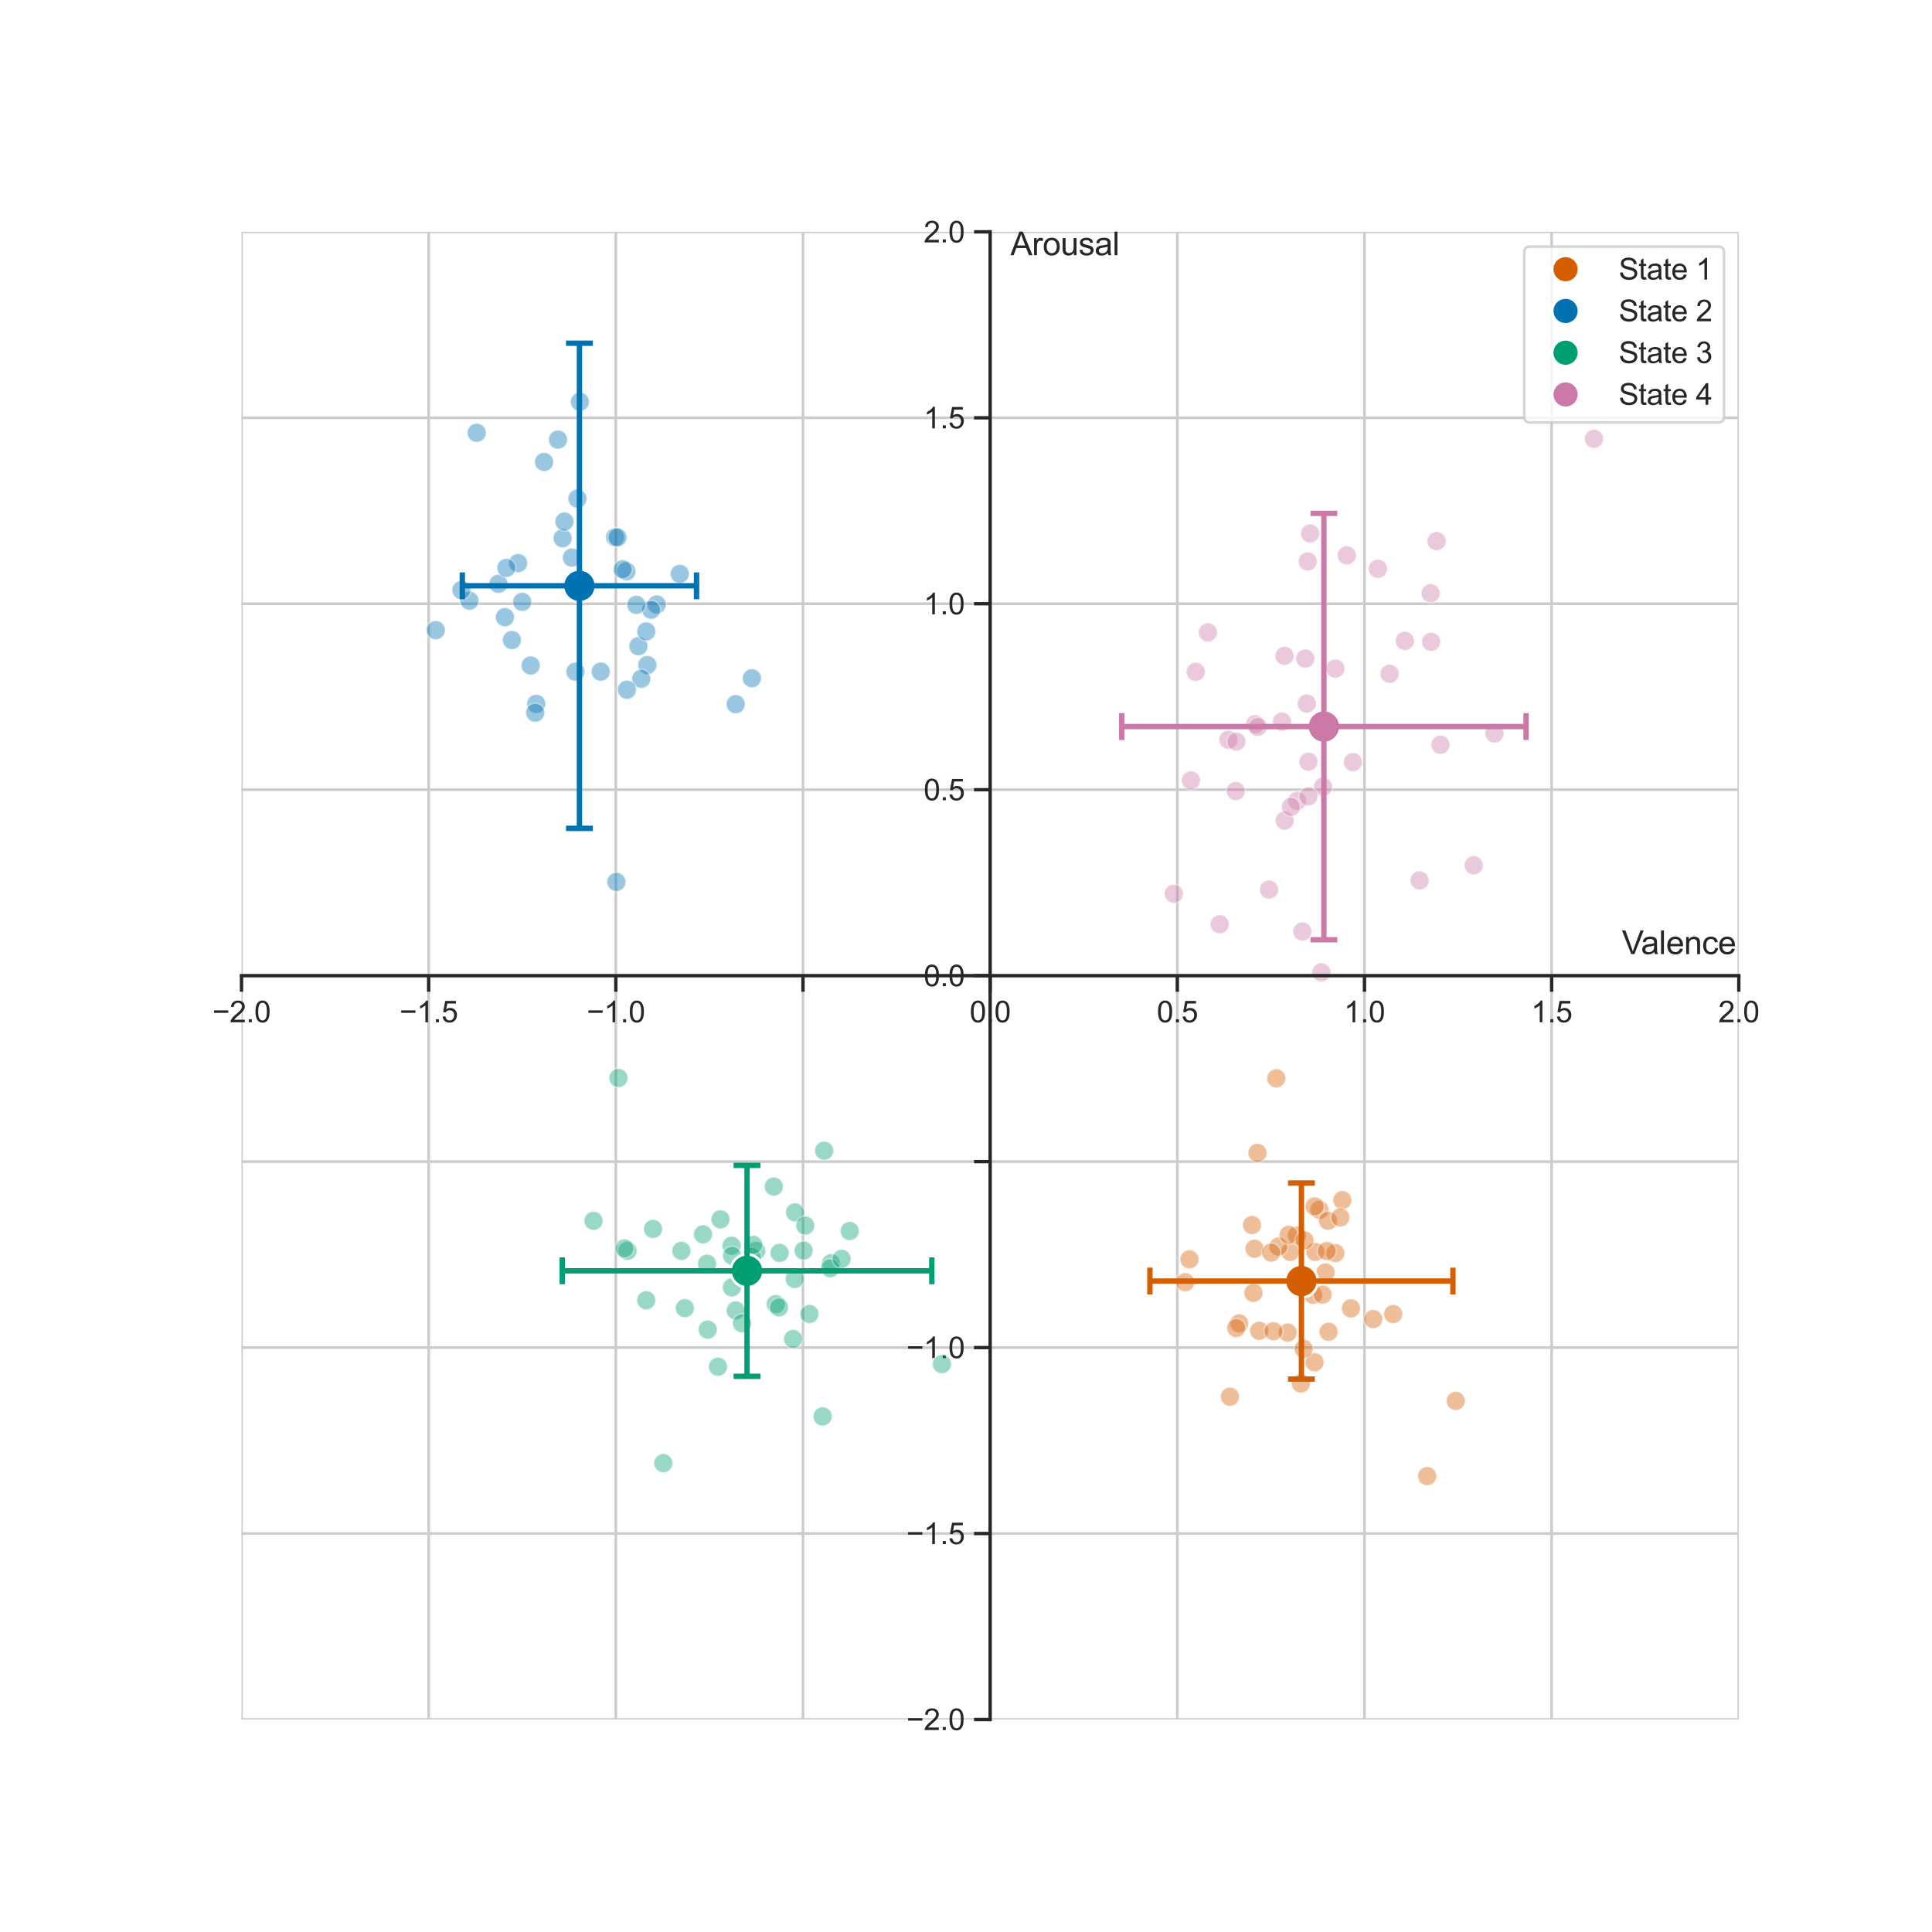 <?xml version="1.0" encoding="utf-8" standalone="no"?>
<!DOCTYPE svg PUBLIC "-//W3C//DTD SVG 1.1//EN"
  "http://www.w3.org/Graphics/SVG/1.1/DTD/svg11.dtd">
<svg xmlns:xlink="http://www.w3.org/1999/xlink" width="720pt" height="720pt" viewBox="0 0 720 720" xmlns="http://www.w3.org/2000/svg" version="1.1">
 <defs>
  <style type="text/css">*{stroke-linejoin: round; stroke-linecap: butt}</style>
 </defs>
 <g id="figure_1">
  <g id="patch_1">
   <path d="M 0 720 
L 720 720 
L 720 0 
L 0 0 
z
" style="fill: #ffffff"/>
  </g>
  <g id="axes_1">
   <g id="patch_2">
    <path d="M 90 640.8 
L 648 640.8 
L 648 86.4 
L 90 86.4 
z
" style="fill: #ffffff"/>
   </g>
   <g id="matplotlib.axis_1">
    <g id="xtick_1">
     <g id="line2d_1">
      <path d="M 90 640.8 
L 90 86.4 
" clip-path="url(#p0dff6f4f5e)" style="fill: none; stroke: #cccccc; stroke-linecap: round"/>
     </g>
     <g id="line2d_2">
      <defs>
       <path id="m6264b1adb9" d="M 0 0 
L 0 6 
" style="stroke: #262626; stroke-width: 1.25"/>
      </defs>
      <g>
       <use xlink:href="#m6264b1adb9" x="90" y="363.6" style="fill: #262626; stroke: #262626; stroke-width: 1.25"/>
      </g>
     </g>
     <g id="text_1">
      <!-- −2.0 -->
      <g style="fill: #262626" transform="translate(79.143 380.974) scale(0.11 -0.11)">
       <defs>
        <path id="ArialMT-2212" d="M 3381 1997 
L 356 1997 
L 356 2522 
L 3381 2522 
L 3381 1997 
z
" transform="scale(0.016)"/>
        <path id="ArialMT-32" d="M 3222 541 
L 3222 0 
L 194 0 
Q 188 203 259 391 
Q 375 700 629 1000 
Q 884 1300 1366 1694 
Q 2113 2306 2375 2664 
Q 2638 3022 2638 3341 
Q 2638 3675 2398 3904 
Q 2159 4134 1775 4134 
Q 1369 4134 1125 3890 
Q 881 3647 878 3216 
L 300 3275 
Q 359 3922 746 4261 
Q 1134 4600 1788 4600 
Q 2447 4600 2831 4234 
Q 3216 3869 3216 3328 
Q 3216 3053 3103 2787 
Q 2991 2522 2730 2228 
Q 2469 1934 1863 1422 
Q 1356 997 1212 845 
Q 1069 694 975 541 
L 3222 541 
z
" transform="scale(0.016)"/>
        <path id="ArialMT-2e" d="M 581 0 
L 581 641 
L 1222 641 
L 1222 0 
L 581 0 
z
" transform="scale(0.016)"/>
        <path id="ArialMT-30" d="M 266 2259 
Q 266 3072 433 3567 
Q 600 4063 929 4331 
Q 1259 4600 1759 4600 
Q 2128 4600 2406 4451 
Q 2684 4303 2865 4023 
Q 3047 3744 3150 3342 
Q 3253 2941 3253 2259 
Q 3253 1453 3087 958 
Q 2922 463 2592 192 
Q 2263 -78 1759 -78 
Q 1097 -78 719 397 
Q 266 969 266 2259 
z
M 844 2259 
Q 844 1131 1108 757 
Q 1372 384 1759 384 
Q 2147 384 2411 759 
Q 2675 1134 2675 2259 
Q 2675 3391 2411 3762 
Q 2147 4134 1753 4134 
Q 1366 4134 1134 3806 
Q 844 3388 844 2259 
z
" transform="scale(0.016)"/>
       </defs>
       <use xlink:href="#ArialMT-2212"/>
       <use xlink:href="#ArialMT-32" x="58.398"/>
       <use xlink:href="#ArialMT-2e" x="114.014"/>
       <use xlink:href="#ArialMT-30" x="141.797"/>
      </g>
     </g>
    </g>
    <g id="xtick_2">
     <g id="line2d_3">
      <path d="M 159.75 640.8 
L 159.75 86.4 
" clip-path="url(#p0dff6f4f5e)" style="fill: none; stroke: #cccccc; stroke-linecap: round"/>
     </g>
     <g id="line2d_4">
      <g>
       <use xlink:href="#m6264b1adb9" x="159.75" y="363.6" style="fill: #262626; stroke: #262626; stroke-width: 1.25"/>
      </g>
     </g>
     <g id="text_2">
      <!-- −1.5 -->
      <g style="fill: #262626" transform="translate(148.893 380.974) scale(0.11 -0.11)">
       <defs>
        <path id="ArialMT-31" d="M 2384 0 
L 1822 0 
L 1822 3584 
Q 1619 3391 1289 3197 
Q 959 3003 697 2906 
L 697 3450 
Q 1169 3672 1522 3987 
Q 1875 4303 2022 4600 
L 2384 4600 
L 2384 0 
z
" transform="scale(0.016)"/>
        <path id="ArialMT-35" d="M 266 1200 
L 856 1250 
Q 922 819 1161 601 
Q 1400 384 1738 384 
Q 2144 384 2425 690 
Q 2706 997 2706 1503 
Q 2706 1984 2436 2262 
Q 2166 2541 1728 2541 
Q 1456 2541 1237 2417 
Q 1019 2294 894 2097 
L 366 2166 
L 809 4519 
L 3088 4519 
L 3088 3981 
L 1259 3981 
L 1013 2750 
Q 1425 3038 1878 3038 
Q 2478 3038 2890 2622 
Q 3303 2206 3303 1553 
Q 3303 931 2941 478 
Q 2500 -78 1738 -78 
Q 1113 -78 717 272 
Q 322 622 266 1200 
z
" transform="scale(0.016)"/>
       </defs>
       <use xlink:href="#ArialMT-2212"/>
       <use xlink:href="#ArialMT-31" x="58.398"/>
       <use xlink:href="#ArialMT-2e" x="114.014"/>
       <use xlink:href="#ArialMT-35" x="141.797"/>
      </g>
     </g>
    </g>
    <g id="xtick_3">
     <g id="line2d_5">
      <path d="M 229.5 640.8 
L 229.5 86.4 
" clip-path="url(#p0dff6f4f5e)" style="fill: none; stroke: #cccccc; stroke-linecap: round"/>
     </g>
     <g id="line2d_6">
      <g>
       <use xlink:href="#m6264b1adb9" x="229.5" y="363.6" style="fill: #262626; stroke: #262626; stroke-width: 1.25"/>
      </g>
     </g>
     <g id="text_3">
      <!-- −1.0 -->
      <g style="fill: #262626" transform="translate(218.643 380.974) scale(0.11 -0.11)">
       <use xlink:href="#ArialMT-2212"/>
       <use xlink:href="#ArialMT-31" x="58.398"/>
       <use xlink:href="#ArialMT-2e" x="114.014"/>
       <use xlink:href="#ArialMT-30" x="141.797"/>
      </g>
     </g>
    </g>
    <g id="xtick_4">
     <g id="line2d_7">
      <path d="M 299.25 640.8 
L 299.25 86.4 
" clip-path="url(#p0dff6f4f5e)" style="fill: none; stroke: #cccccc; stroke-linecap: round"/>
     </g>
     <g id="line2d_8">
      <g>
       <use xlink:href="#m6264b1adb9" x="299.25" y="363.6" style="fill: #262626; stroke: #262626; stroke-width: 1.25"/>
      </g>
     </g>
    </g>
    <g id="xtick_5">
     <g id="line2d_9">
      <path d="M 369 640.8 
L 369 86.4 
" clip-path="url(#p0dff6f4f5e)" style="fill: none; stroke: #cccccc; stroke-linecap: round"/>
     </g>
     <g id="line2d_10">
      <g>
       <use xlink:href="#m6264b1adb9" x="369" y="363.6" style="fill: #262626; stroke: #262626; stroke-width: 1.25"/>
      </g>
     </g>
     <g id="text_4">
      <!-- 0.0 -->
      <g style="fill: #262626" transform="translate(361.355 380.974) scale(0.11 -0.11)">
       <use xlink:href="#ArialMT-30"/>
       <use xlink:href="#ArialMT-2e" x="55.615"/>
       <use xlink:href="#ArialMT-30" x="83.398"/>
      </g>
     </g>
    </g>
    <g id="xtick_6">
     <g id="line2d_11">
      <path d="M 438.75 640.8 
L 438.75 86.4 
" clip-path="url(#p0dff6f4f5e)" style="fill: none; stroke: #cccccc; stroke-linecap: round"/>
     </g>
     <g id="line2d_12">
      <g>
       <use xlink:href="#m6264b1adb9" x="438.75" y="363.6" style="fill: #262626; stroke: #262626; stroke-width: 1.25"/>
      </g>
     </g>
     <g id="text_5">
      <!-- 0.5 -->
      <g style="fill: #262626" transform="translate(431.105 380.974) scale(0.11 -0.11)">
       <use xlink:href="#ArialMT-30"/>
       <use xlink:href="#ArialMT-2e" x="55.615"/>
       <use xlink:href="#ArialMT-35" x="83.398"/>
      </g>
     </g>
    </g>
    <g id="xtick_7">
     <g id="line2d_13">
      <path d="M 508.5 640.8 
L 508.5 86.4 
" clip-path="url(#p0dff6f4f5e)" style="fill: none; stroke: #cccccc; stroke-linecap: round"/>
     </g>
     <g id="line2d_14">
      <g>
       <use xlink:href="#m6264b1adb9" x="508.5" y="363.6" style="fill: #262626; stroke: #262626; stroke-width: 1.25"/>
      </g>
     </g>
     <g id="text_6">
      <!-- 1.0 -->
      <g style="fill: #262626" transform="translate(500.855 380.974) scale(0.11 -0.11)">
       <use xlink:href="#ArialMT-31"/>
       <use xlink:href="#ArialMT-2e" x="55.615"/>
       <use xlink:href="#ArialMT-30" x="83.398"/>
      </g>
     </g>
    </g>
    <g id="xtick_8">
     <g id="line2d_15">
      <path d="M 578.25 640.8 
L 578.25 86.4 
" clip-path="url(#p0dff6f4f5e)" style="fill: none; stroke: #cccccc; stroke-linecap: round"/>
     </g>
     <g id="line2d_16">
      <g>
       <use xlink:href="#m6264b1adb9" x="578.25" y="363.6" style="fill: #262626; stroke: #262626; stroke-width: 1.25"/>
      </g>
     </g>
     <g id="text_7">
      <!-- 1.5 -->
      <g style="fill: #262626" transform="translate(570.605 380.974) scale(0.11 -0.11)">
       <use xlink:href="#ArialMT-31"/>
       <use xlink:href="#ArialMT-2e" x="55.615"/>
       <use xlink:href="#ArialMT-35" x="83.398"/>
      </g>
     </g>
    </g>
    <g id="xtick_9">
     <g id="line2d_17">
      <path d="M 648 640.8 
L 648 86.4 
" clip-path="url(#p0dff6f4f5e)" style="fill: none; stroke: #cccccc; stroke-linecap: round"/>
     </g>
     <g id="line2d_18">
      <g>
       <use xlink:href="#m6264b1adb9" x="648" y="363.6" style="fill: #262626; stroke: #262626; stroke-width: 1.25"/>
      </g>
     </g>
     <g id="text_8">
      <!-- 2.0 -->
      <g style="fill: #262626" transform="translate(640.355 380.974) scale(0.11 -0.11)">
       <use xlink:href="#ArialMT-32"/>
       <use xlink:href="#ArialMT-2e" x="55.615"/>
       <use xlink:href="#ArialMT-30" x="83.398"/>
      </g>
     </g>
    </g>
    <g id="text_9">
     <!-- Valence -->
     <g style="fill: #262626" transform="translate(604.441 355.557) scale(0.12 -0.12)">
      <defs>
       <path id="ArialMT-56" d="M 1803 0 
L 28 4581 
L 684 4581 
L 1875 1253 
Q 2019 853 2116 503 
Q 2222 878 2363 1253 
L 3600 4581 
L 4219 4581 
L 2425 0 
L 1803 0 
z
" transform="scale(0.016)"/>
       <path id="ArialMT-61" d="M 2588 409 
Q 2275 144 1986 34 
Q 1697 -75 1366 -75 
Q 819 -75 525 192 
Q 231 459 231 875 
Q 231 1119 342 1320 
Q 453 1522 633 1644 
Q 813 1766 1038 1828 
Q 1203 1872 1538 1913 
Q 2219 1994 2541 2106 
Q 2544 2222 2544 2253 
Q 2544 2597 2384 2738 
Q 2169 2928 1744 2928 
Q 1347 2928 1158 2789 
Q 969 2650 878 2297 
L 328 2372 
Q 403 2725 575 2942 
Q 747 3159 1072 3276 
Q 1397 3394 1825 3394 
Q 2250 3394 2515 3294 
Q 2781 3194 2906 3042 
Q 3031 2891 3081 2659 
Q 3109 2516 3109 2141 
L 3109 1391 
Q 3109 606 3145 398 
Q 3181 191 3288 0 
L 2700 0 
Q 2613 175 2588 409 
z
M 2541 1666 
Q 2234 1541 1622 1453 
Q 1275 1403 1131 1340 
Q 988 1278 909 1158 
Q 831 1038 831 891 
Q 831 666 1001 516 
Q 1172 366 1500 366 
Q 1825 366 2078 508 
Q 2331 650 2450 897 
Q 2541 1088 2541 1459 
L 2541 1666 
z
" transform="scale(0.016)"/>
       <path id="ArialMT-6c" d="M 409 0 
L 409 4581 
L 972 4581 
L 972 0 
L 409 0 
z
" transform="scale(0.016)"/>
       <path id="ArialMT-65" d="M 2694 1069 
L 3275 997 
Q 3138 488 2766 206 
Q 2394 -75 1816 -75 
Q 1088 -75 661 373 
Q 234 822 234 1631 
Q 234 2469 665 2931 
Q 1097 3394 1784 3394 
Q 2450 3394 2872 2941 
Q 3294 2488 3294 1666 
Q 3294 1616 3291 1516 
L 816 1516 
Q 847 969 1125 678 
Q 1403 388 1819 388 
Q 2128 388 2347 550 
Q 2566 713 2694 1069 
z
M 847 1978 
L 2700 1978 
Q 2663 2397 2488 2606 
Q 2219 2931 1791 2931 
Q 1403 2931 1139 2672 
Q 875 2413 847 1978 
z
" transform="scale(0.016)"/>
       <path id="ArialMT-6e" d="M 422 0 
L 422 3319 
L 928 3319 
L 928 2847 
Q 1294 3394 1984 3394 
Q 2284 3394 2536 3286 
Q 2788 3178 2913 3003 
Q 3038 2828 3088 2588 
Q 3119 2431 3119 2041 
L 3119 0 
L 2556 0 
L 2556 2019 
Q 2556 2363 2490 2533 
Q 2425 2703 2258 2804 
Q 2091 2906 1866 2906 
Q 1506 2906 1245 2678 
Q 984 2450 984 1813 
L 984 0 
L 422 0 
z
" transform="scale(0.016)"/>
       <path id="ArialMT-63" d="M 2588 1216 
L 3141 1144 
Q 3050 572 2676 248 
Q 2303 -75 1759 -75 
Q 1078 -75 664 370 
Q 250 816 250 1647 
Q 250 2184 428 2587 
Q 606 2991 970 3192 
Q 1334 3394 1763 3394 
Q 2303 3394 2647 3120 
Q 2991 2847 3088 2344 
L 2541 2259 
Q 2463 2594 2264 2762 
Q 2066 2931 1784 2931 
Q 1359 2931 1093 2626 
Q 828 2322 828 1663 
Q 828 994 1084 691 
Q 1341 388 1753 388 
Q 2084 388 2306 591 
Q 2528 794 2588 1216 
z
" transform="scale(0.016)"/>
      </defs>
      <use xlink:href="#ArialMT-56"/>
      <use xlink:href="#ArialMT-61" x="59.324"/>
      <use xlink:href="#ArialMT-6c" x="114.939"/>
      <use xlink:href="#ArialMT-65" x="137.156"/>
      <use xlink:href="#ArialMT-6e" x="192.771"/>
      <use xlink:href="#ArialMT-63" x="248.387"/>
      <use xlink:href="#ArialMT-65" x="298.387"/>
     </g>
    </g>
   </g>
   <g id="matplotlib.axis_2">
    <g id="ytick_1">
     <g id="line2d_19">
      <path d="M 90 640.8 
L 648 640.8 
" clip-path="url(#p0dff6f4f5e)" style="fill: none; stroke: #cccccc; stroke-linecap: round"/>
     </g>
     <g id="line2d_20">
      <defs>
       <path id="ma73071c808" d="M 0 0 
L -6 0 
" style="stroke: #262626; stroke-width: 1.25"/>
      </defs>
      <g>
       <use xlink:href="#ma73071c808" x="369" y="640.8" style="fill: #262626; stroke: #262626; stroke-width: 1.25"/>
      </g>
     </g>
     <g id="text_10">
      <!-- −2.0 -->
      <g style="fill: #262626" transform="translate(337.785 644.737) scale(0.11 -0.11)">
       <use xlink:href="#ArialMT-2212"/>
       <use xlink:href="#ArialMT-32" x="58.398"/>
       <use xlink:href="#ArialMT-2e" x="114.014"/>
       <use xlink:href="#ArialMT-30" x="141.797"/>
      </g>
     </g>
    </g>
    <g id="ytick_2">
     <g id="line2d_21">
      <path d="M 90 571.5 
L 648 571.5 
" clip-path="url(#p0dff6f4f5e)" style="fill: none; stroke: #cccccc; stroke-linecap: round"/>
     </g>
     <g id="line2d_22">
      <g>
       <use xlink:href="#ma73071c808" x="369" y="571.5" style="fill: #262626; stroke: #262626; stroke-width: 1.25"/>
      </g>
     </g>
     <g id="text_11">
      <!-- −1.5 -->
      <g style="fill: #262626" transform="translate(337.785 575.437) scale(0.11 -0.11)">
       <use xlink:href="#ArialMT-2212"/>
       <use xlink:href="#ArialMT-31" x="58.398"/>
       <use xlink:href="#ArialMT-2e" x="114.014"/>
       <use xlink:href="#ArialMT-35" x="141.797"/>
      </g>
     </g>
    </g>
    <g id="ytick_3">
     <g id="line2d_23">
      <path d="M 90 502.2 
L 648 502.2 
" clip-path="url(#p0dff6f4f5e)" style="fill: none; stroke: #cccccc; stroke-linecap: round"/>
     </g>
     <g id="line2d_24">
      <g>
       <use xlink:href="#ma73071c808" x="369" y="502.2" style="fill: #262626; stroke: #262626; stroke-width: 1.25"/>
      </g>
     </g>
     <g id="text_12">
      <!-- −1.0 -->
      <g style="fill: #262626" transform="translate(337.785 506.137) scale(0.11 -0.11)">
       <use xlink:href="#ArialMT-2212"/>
       <use xlink:href="#ArialMT-31" x="58.398"/>
       <use xlink:href="#ArialMT-2e" x="114.014"/>
       <use xlink:href="#ArialMT-30" x="141.797"/>
      </g>
     </g>
    </g>
    <g id="ytick_4">
     <g id="line2d_25">
      <path d="M 90 432.9 
L 648 432.9 
" clip-path="url(#p0dff6f4f5e)" style="fill: none; stroke: #cccccc; stroke-linecap: round"/>
     </g>
     <g id="line2d_26">
      <g>
       <use xlink:href="#ma73071c808" x="369" y="432.9" style="fill: #262626; stroke: #262626; stroke-width: 1.25"/>
      </g>
     </g>
    </g>
    <g id="ytick_5">
     <g id="line2d_27">
      <path d="M 90 363.6 
L 648 363.6 
" clip-path="url(#p0dff6f4f5e)" style="fill: none; stroke: #cccccc; stroke-linecap: round"/>
     </g>
     <g id="line2d_28">
      <g>
       <use xlink:href="#ma73071c808" x="369" y="363.6" style="fill: #262626; stroke: #262626; stroke-width: 1.25"/>
      </g>
     </g>
     <g id="text_13">
      <!-- 0.0 -->
      <g style="fill: #262626" transform="translate(344.21 367.537) scale(0.11 -0.11)">
       <use xlink:href="#ArialMT-30"/>
       <use xlink:href="#ArialMT-2e" x="55.615"/>
       <use xlink:href="#ArialMT-30" x="83.398"/>
      </g>
     </g>
    </g>
    <g id="ytick_6">
     <g id="line2d_29">
      <path d="M 90 294.3 
L 648 294.3 
" clip-path="url(#p0dff6f4f5e)" style="fill: none; stroke: #cccccc; stroke-linecap: round"/>
     </g>
     <g id="line2d_30">
      <g>
       <use xlink:href="#ma73071c808" x="369" y="294.3" style="fill: #262626; stroke: #262626; stroke-width: 1.25"/>
      </g>
     </g>
     <g id="text_14">
      <!-- 0.5 -->
      <g style="fill: #262626" transform="translate(344.21 298.237) scale(0.11 -0.11)">
       <use xlink:href="#ArialMT-30"/>
       <use xlink:href="#ArialMT-2e" x="55.615"/>
       <use xlink:href="#ArialMT-35" x="83.398"/>
      </g>
     </g>
    </g>
    <g id="ytick_7">
     <g id="line2d_31">
      <path d="M 90 225 
L 648 225 
" clip-path="url(#p0dff6f4f5e)" style="fill: none; stroke: #cccccc; stroke-linecap: round"/>
     </g>
     <g id="line2d_32">
      <g>
       <use xlink:href="#ma73071c808" x="369" y="225" style="fill: #262626; stroke: #262626; stroke-width: 1.25"/>
      </g>
     </g>
     <g id="text_15">
      <!-- 1.0 -->
      <g style="fill: #262626" transform="translate(344.21 228.937) scale(0.11 -0.11)">
       <use xlink:href="#ArialMT-31"/>
       <use xlink:href="#ArialMT-2e" x="55.615"/>
       <use xlink:href="#ArialMT-30" x="83.398"/>
      </g>
     </g>
    </g>
    <g id="ytick_8">
     <g id="line2d_33">
      <path d="M 90 155.7 
L 648 155.7 
" clip-path="url(#p0dff6f4f5e)" style="fill: none; stroke: #cccccc; stroke-linecap: round"/>
     </g>
     <g id="line2d_34">
      <g>
       <use xlink:href="#ma73071c808" x="369" y="155.7" style="fill: #262626; stroke: #262626; stroke-width: 1.25"/>
      </g>
     </g>
     <g id="text_16">
      <!-- 1.5 -->
      <g style="fill: #262626" transform="translate(344.21 159.637) scale(0.11 -0.11)">
       <use xlink:href="#ArialMT-31"/>
       <use xlink:href="#ArialMT-2e" x="55.615"/>
       <use xlink:href="#ArialMT-35" x="83.398"/>
      </g>
     </g>
    </g>
    <g id="ytick_9">
     <g id="line2d_35">
      <path d="M 90 86.4 
L 648 86.4 
" clip-path="url(#p0dff6f4f5e)" style="fill: none; stroke: #cccccc; stroke-linecap: round"/>
     </g>
     <g id="line2d_36">
      <g>
       <use xlink:href="#ma73071c808" x="369" y="86.4" style="fill: #262626; stroke: #262626; stroke-width: 1.25"/>
      </g>
     </g>
     <g id="text_17">
      <!-- 2.0 -->
      <g style="fill: #262626" transform="translate(344.21 90.337) scale(0.11 -0.11)">
       <use xlink:href="#ArialMT-32"/>
       <use xlink:href="#ArialMT-2e" x="55.615"/>
       <use xlink:href="#ArialMT-30" x="83.398"/>
      </g>
     </g>
    </g>
    <g id="text_18">
     <!-- Arousal -->
     <g style="fill: #262626" transform="translate(376.557 95.103) scale(0.12 -0.12)">
      <defs>
       <path id="ArialMT-41" d="M -9 0 
L 1750 4581 
L 2403 4581 
L 4278 0 
L 3588 0 
L 3053 1388 
L 1138 1388 
L 634 0 
L -9 0 
z
M 1313 1881 
L 2866 1881 
L 2388 3150 
Q 2169 3728 2063 4100 
Q 1975 3659 1816 3225 
L 1313 1881 
z
" transform="scale(0.016)"/>
       <path id="ArialMT-72" d="M 416 0 
L 416 3319 
L 922 3319 
L 922 2816 
Q 1116 3169 1280 3281 
Q 1444 3394 1641 3394 
Q 1925 3394 2219 3213 
L 2025 2691 
Q 1819 2813 1613 2813 
Q 1428 2813 1281 2702 
Q 1134 2591 1072 2394 
Q 978 2094 978 1738 
L 978 0 
L 416 0 
z
" transform="scale(0.016)"/>
       <path id="ArialMT-6f" d="M 213 1659 
Q 213 2581 725 3025 
Q 1153 3394 1769 3394 
Q 2453 3394 2887 2945 
Q 3322 2497 3322 1706 
Q 3322 1066 3130 698 
Q 2938 331 2570 128 
Q 2203 -75 1769 -75 
Q 1072 -75 642 372 
Q 213 819 213 1659 
z
M 791 1659 
Q 791 1022 1069 705 
Q 1347 388 1769 388 
Q 2188 388 2466 706 
Q 2744 1025 2744 1678 
Q 2744 2294 2464 2611 
Q 2184 2928 1769 2928 
Q 1347 2928 1069 2612 
Q 791 2297 791 1659 
z
" transform="scale(0.016)"/>
       <path id="ArialMT-75" d="M 2597 0 
L 2597 488 
Q 2209 -75 1544 -75 
Q 1250 -75 995 37 
Q 741 150 617 320 
Q 494 491 444 738 
Q 409 903 409 1263 
L 409 3319 
L 972 3319 
L 972 1478 
Q 972 1038 1006 884 
Q 1059 663 1231 536 
Q 1403 409 1656 409 
Q 1909 409 2131 539 
Q 2353 669 2445 892 
Q 2538 1116 2538 1541 
L 2538 3319 
L 3100 3319 
L 3100 0 
L 2597 0 
z
" transform="scale(0.016)"/>
       <path id="ArialMT-73" d="M 197 991 
L 753 1078 
Q 800 744 1014 566 
Q 1228 388 1613 388 
Q 2000 388 2187 545 
Q 2375 703 2375 916 
Q 2375 1106 2209 1216 
Q 2094 1291 1634 1406 
Q 1016 1563 777 1677 
Q 538 1791 414 1992 
Q 291 2194 291 2438 
Q 291 2659 392 2848 
Q 494 3038 669 3163 
Q 800 3259 1026 3326 
Q 1253 3394 1513 3394 
Q 1903 3394 2198 3281 
Q 2494 3169 2634 2976 
Q 2775 2784 2828 2463 
L 2278 2388 
Q 2241 2644 2061 2787 
Q 1881 2931 1553 2931 
Q 1166 2931 1000 2803 
Q 834 2675 834 2503 
Q 834 2394 903 2306 
Q 972 2216 1119 2156 
Q 1203 2125 1616 2013 
Q 2213 1853 2448 1751 
Q 2684 1650 2818 1456 
Q 2953 1263 2953 975 
Q 2953 694 2789 445 
Q 2625 197 2315 61 
Q 2006 -75 1616 -75 
Q 969 -75 630 194 
Q 291 463 197 991 
z
" transform="scale(0.016)"/>
      </defs>
      <use xlink:href="#ArialMT-41"/>
      <use xlink:href="#ArialMT-72" x="66.699"/>
      <use xlink:href="#ArialMT-6f" x="100"/>
      <use xlink:href="#ArialMT-75" x="155.615"/>
      <use xlink:href="#ArialMT-73" x="211.23"/>
      <use xlink:href="#ArialMT-61" x="261.23"/>
      <use xlink:href="#ArialMT-6c" x="316.846"/>
     </g>
    </g>
   </g>
   <g id="PathCollection_1">
    <defs>
     <path id="C0_0_2cf793e285" d="M 0 3.536 
C 0.938 3.536 1.837 3.163 2.5 2.5 
C 3.163 1.837 3.536 0.938 3.536 -0 
C 3.536 -0.938 3.163 -1.837 2.5 -2.5 
C 1.837 -3.163 0.938 -3.536 0 -3.536 
C -0.938 -3.536 -1.837 -3.163 -2.5 -2.5 
C -3.163 -1.837 -3.536 -0.938 -3.536 0 
C -3.536 0.938 -3.163 1.837 -2.5 2.5 
C -1.837 3.163 -0.938 3.536 0 3.536 
z
"/>
    </defs>
    <g clip-path="url(#p0dff6f4f5e)">
     <use xlink:href="#C0_0_2cf793e285" x="480.825" y="466.55" style="fill: #d55e00; fill-opacity: 0.4; stroke: #ffffff; stroke-opacity: 0.4; stroke-width: 0.566"/>
    </g>
    <g clip-path="url(#p0dff6f4f5e)">
     <use xlink:href="#C0_0_2cf793e285" x="202.761" y="172.173" style="fill: #0072b2; fill-opacity: 0.4; stroke: #ffffff; stroke-opacity: 0.4; stroke-width: 0.566"/>
    </g>
    <g clip-path="url(#p0dff6f4f5e)">
     <use xlink:href="#C0_0_2cf793e285" x="289.084" y="486.024" style="fill: #009e73; fill-opacity: 0.4; stroke: #ffffff; stroke-opacity: 0.4; stroke-width: 0.566"/>
    </g>
    <g clip-path="url(#p0dff6f4f5e)">
     <use xlink:href="#C0_0_2cf793e285" x="472.926" y="331.536" style="fill: #cc79a7; fill-opacity: 0.4; stroke: #ffffff; stroke-opacity: 0.4; stroke-width: 0.566"/>
    </g>
    <g clip-path="url(#p0dff6f4f5e)">
     <use xlink:href="#C0_0_2cf793e285" x="490.204" y="466.564" style="fill: #d55e00; fill-opacity: 0.4; stroke: #ffffff; stroke-opacity: 0.4; stroke-width: 0.566"/>
    </g>
    <g clip-path="url(#p0dff6f4f5e)">
     <use xlink:href="#C0_0_2cf793e285" x="233.44" y="212.915" style="fill: #0072b2; fill-opacity: 0.4; stroke: #ffffff; stroke-opacity: 0.4; stroke-width: 0.566"/>
    </g>
    <g clip-path="url(#p0dff6f4f5e)">
     <use xlink:href="#C0_0_2cf793e285" x="253.922" y="466.16" style="fill: #009e73; fill-opacity: 0.4; stroke: #ffffff; stroke-opacity: 0.4; stroke-width: 0.566"/>
    </g>
    <g clip-path="url(#p0dff6f4f5e)">
     <use xlink:href="#C0_0_2cf793e285" x="450.163" y="235.695" style="fill: #cc79a7; fill-opacity: 0.4; stroke: #ffffff; stroke-opacity: 0.4; stroke-width: 0.566"/>
    </g>
    <g clip-path="url(#p0dff6f4f5e)">
     <use xlink:href="#C0_0_2cf793e285" x="511.77" y="491.583" style="fill: #d55e00; fill-opacity: 0.4; stroke: #ffffff; stroke-opacity: 0.4; stroke-width: 0.566"/>
    </g>
    <g clip-path="url(#p0dff6f4f5e)">
     <use xlink:href="#C0_0_2cf793e285" x="244.751" y="225.28" style="fill: #0072b2; fill-opacity: 0.4; stroke: #ffffff; stroke-opacity: 0.4; stroke-width: 0.566"/>
    </g>
    <g clip-path="url(#p0dff6f4f5e)">
     <use xlink:href="#C0_0_2cf793e285" x="240.84" y="484.588" style="fill: #009e73; fill-opacity: 0.4; stroke: #ffffff; stroke-opacity: 0.4; stroke-width: 0.566"/>
    </g>
    <g clip-path="url(#p0dff6f4f5e)">
     <use xlink:href="#C0_0_2cf793e285" x="445.629" y="250.372" style="fill: #cc79a7; fill-opacity: 0.4; stroke: #ffffff; stroke-opacity: 0.4; stroke-width: 0.566"/>
    </g>
    <g clip-path="url(#p0dff6f4f5e)">
     <use xlink:href="#C0_0_2cf793e285" x="491.733" y="450.883" style="fill: #d55e00; fill-opacity: 0.4; stroke: #ffffff; stroke-opacity: 0.4; stroke-width: 0.566"/>
    </g>
    <g clip-path="url(#p0dff6f4f5e)">
     <use xlink:href="#C0_0_2cf793e285" x="241.245" y="247.851" style="fill: #0072b2; fill-opacity: 0.4; stroke: #ffffff; stroke-opacity: 0.4; stroke-width: 0.566"/>
    </g>
    <g clip-path="url(#p0dff6f4f5e)">
     <use xlink:href="#C0_0_2cf793e285" x="261.986" y="459.994" style="fill: #009e73; fill-opacity: 0.4; stroke: #ffffff; stroke-opacity: 0.4; stroke-width: 0.566"/>
    </g>
    <g clip-path="url(#p0dff6f4f5e)">
     <use xlink:href="#C0_0_2cf793e285" x="501.906" y="206.965" style="fill: #cc79a7; fill-opacity: 0.4; stroke: #ffffff; stroke-opacity: 0.4; stroke-width: 0.566"/>
    </g>
    <g clip-path="url(#p0dff6f4f5e)">
     <use xlink:href="#C0_0_2cf793e285" x="467.519" y="465.368" style="fill: #d55e00; fill-opacity: 0.4; stroke: #ffffff; stroke-opacity: 0.4; stroke-width: 0.566"/>
    </g>
    <g clip-path="url(#p0dff6f4f5e)">
     <use xlink:href="#C0_0_2cf793e285" x="177.649" y="161.295" style="fill: #0072b2; fill-opacity: 0.4; stroke: #ffffff; stroke-opacity: 0.4; stroke-width: 0.566"/>
    </g>
    <g clip-path="url(#p0dff6f4f5e)">
     <use xlink:href="#C0_0_2cf793e285" x="281.822" y="466.165" style="fill: #009e73; fill-opacity: 0.4; stroke: #ffffff; stroke-opacity: 0.4; stroke-width: 0.566"/>
    </g>
    <g clip-path="url(#p0dff6f4f5e)">
     <use xlink:href="#C0_0_2cf793e285" x="493.046" y="293.202" style="fill: #cc79a7; fill-opacity: 0.4; stroke: #ffffff; stroke-opacity: 0.4; stroke-width: 0.566"/>
    </g>
    <g clip-path="url(#p0dff6f4f5e)">
     <use xlink:href="#C0_0_2cf793e285" x="476.441" y="464.557" style="fill: #d55e00; fill-opacity: 0.4; stroke: #ffffff; stroke-opacity: 0.4; stroke-width: 0.566"/>
    </g>
    <g clip-path="url(#p0dff6f4f5e)">
     <use xlink:href="#C0_0_2cf793e285" x="223.875" y="250.294" style="fill: #0072b2; fill-opacity: 0.4; stroke: #ffffff; stroke-opacity: 0.4; stroke-width: 0.566"/>
    </g>
    <g clip-path="url(#p0dff6f4f5e)">
     <use xlink:href="#C0_0_2cf793e285" x="272.65" y="464.244" style="fill: #009e73; fill-opacity: 0.4; stroke: #ffffff; stroke-opacity: 0.4; stroke-width: 0.566"/>
    </g>
    <g clip-path="url(#p0dff6f4f5e)">
     <use xlink:href="#C0_0_2cf793e285" x="513.493" y="211.972" style="fill: #cc79a7; fill-opacity: 0.4; stroke: #ffffff; stroke-opacity: 0.4; stroke-width: 0.566"/>
    </g>
    <g clip-path="url(#p0dff6f4f5e)">
     <use xlink:href="#C0_0_2cf793e285" x="503.456" y="487.575" style="fill: #d55e00; fill-opacity: 0.4; stroke: #ffffff; stroke-opacity: 0.4; stroke-width: 0.566"/>
    </g>
    <g clip-path="url(#p0dff6f4f5e)">
     <use xlink:href="#C0_0_2cf793e285" x="232.052" y="212.153" style="fill: #0072b2; fill-opacity: 0.4; stroke: #ffffff; stroke-opacity: 0.4; stroke-width: 0.566"/>
    </g>
    <g clip-path="url(#p0dff6f4f5e)">
     <use xlink:href="#C0_0_2cf793e285" x="309.684" y="470.782" style="fill: #009e73; fill-opacity: 0.4; stroke: #ffffff; stroke-opacity: 0.4; stroke-width: 0.566"/>
    </g>
    <g clip-path="url(#p0dff6f4f5e)">
     <use xlink:href="#C0_0_2cf793e285" x="437.441" y="333.076" style="fill: #cc79a7; fill-opacity: 0.4; stroke: #ffffff; stroke-opacity: 0.4; stroke-width: 0.566"/>
    </g>
    <g clip-path="url(#p0dff6f4f5e)">
     <use xlink:href="#C0_0_2cf793e285" x="468.631" y="429.649" style="fill: #d55e00; fill-opacity: 0.4; stroke: #ffffff; stroke-opacity: 0.4; stroke-width: 0.566"/>
    </g>
    <g clip-path="url(#p0dff6f4f5e)">
     <use xlink:href="#C0_0_2cf793e285" x="214.457" y="250.307" style="fill: #0072b2; fill-opacity: 0.4; stroke: #ffffff; stroke-opacity: 0.4; stroke-width: 0.566"/>
    </g>
    <g clip-path="url(#p0dff6f4f5e)">
     <use xlink:href="#C0_0_2cf793e285" x="307.138" y="428.838" style="fill: #009e73; fill-opacity: 0.4; stroke: #ffffff; stroke-opacity: 0.4; stroke-width: 0.566"/>
    </g>
    <g clip-path="url(#p0dff6f4f5e)">
     <use xlink:href="#C0_0_2cf793e285" x="533.15" y="221.09" style="fill: #cc79a7; fill-opacity: 0.4; stroke: #ffffff; stroke-opacity: 0.4; stroke-width: 0.566"/>
    </g>
    <g clip-path="url(#p0dff6f4f5e)">
     <use xlink:href="#C0_0_2cf793e285" x="479.909" y="496.606" style="fill: #d55e00; fill-opacity: 0.4; stroke: #ffffff; stroke-opacity: 0.4; stroke-width: 0.566"/>
    </g>
    <g clip-path="url(#p0dff6f4f5e)">
     <use xlink:href="#C0_0_2cf793e285" x="190.765" y="238.528" style="fill: #0072b2; fill-opacity: 0.4; stroke: #ffffff; stroke-opacity: 0.4; stroke-width: 0.566"/>
    </g>
    <g clip-path="url(#p0dff6f4f5e)">
     <use xlink:href="#C0_0_2cf793e285" x="309.406" y="472.635" style="fill: #009e73; fill-opacity: 0.4; stroke: #ffffff; stroke-opacity: 0.4; stroke-width: 0.566"/>
    </g>
    <g clip-path="url(#p0dff6f4f5e)">
     <use xlink:href="#C0_0_2cf793e285" x="443.825" y="290.844" style="fill: #cc79a7; fill-opacity: 0.4; stroke: #ffffff; stroke-opacity: 0.4; stroke-width: 0.566"/>
    </g>
    <g clip-path="url(#p0dff6f4f5e)">
     <use xlink:href="#C0_0_2cf793e285" x="484.811" y="515.576" style="fill: #d55e00; fill-opacity: 0.4; stroke: #ffffff; stroke-opacity: 0.4; stroke-width: 0.566"/>
    </g>
    <g clip-path="url(#p0dff6f4f5e)">
     <use xlink:href="#C0_0_2cf793e285" x="280.209" y="252.772" style="fill: #0072b2; fill-opacity: 0.4; stroke: #ffffff; stroke-opacity: 0.4; stroke-width: 0.566"/>
    </g>
    <g clip-path="url(#p0dff6f4f5e)">
     <use xlink:href="#C0_0_2cf793e285" x="299.478" y="466.06" style="fill: #009e73; fill-opacity: 0.4; stroke: #ffffff; stroke-opacity: 0.4; stroke-width: 0.566"/>
    </g>
    <g clip-path="url(#p0dff6f4f5e)">
     <use xlink:href="#C0_0_2cf793e285" x="536.811" y="277.542" style="fill: #cc79a7; fill-opacity: 0.4; stroke: #ffffff; stroke-opacity: 0.4; stroke-width: 0.566"/>
    </g>
    <g clip-path="url(#p0dff6f4f5e)">
     <use xlink:href="#C0_0_2cf793e285" x="483.313" y="460.424" style="fill: #d55e00; fill-opacity: 0.4; stroke: #ffffff; stroke-opacity: 0.4; stroke-width: 0.566"/>
    </g>
    <g clip-path="url(#p0dff6f4f5e)">
     <use xlink:href="#C0_0_2cf793e285" x="185.733" y="217.585" style="fill: #0072b2; fill-opacity: 0.4; stroke: #ffffff; stroke-opacity: 0.4; stroke-width: 0.566"/>
    </g>
    <g clip-path="url(#p0dff6f4f5e)">
     <use xlink:href="#C0_0_2cf793e285" x="268.501" y="454.414" style="fill: #009e73; fill-opacity: 0.4; stroke: #ffffff; stroke-opacity: 0.4; stroke-width: 0.566"/>
    </g>
    <g clip-path="url(#p0dff6f4f5e)">
     <use xlink:href="#C0_0_2cf793e285" x="487.368" y="209.234" style="fill: #cc79a7; fill-opacity: 0.4; stroke: #ffffff; stroke-opacity: 0.4; stroke-width: 0.566"/>
    </g>
    <g clip-path="url(#p0dff6f4f5e)">
     <use xlink:href="#C0_0_2cf793e285" x="519.201" y="489.706" style="fill: #d55e00; fill-opacity: 0.4; stroke: #ffffff; stroke-opacity: 0.4; stroke-width: 0.566"/>
    </g>
    <g clip-path="url(#p0dff6f4f5e)">
     <use xlink:href="#C0_0_2cf793e285" x="197.762" y="248.004" style="fill: #0072b2; fill-opacity: 0.4; stroke: #ffffff; stroke-opacity: 0.4; stroke-width: 0.566"/>
    </g>
    <g clip-path="url(#p0dff6f4f5e)">
     <use xlink:href="#C0_0_2cf793e285" x="306.566" y="527.859" style="fill: #009e73; fill-opacity: 0.4; stroke: #ffffff; stroke-opacity: 0.4; stroke-width: 0.566"/>
    </g>
    <g clip-path="url(#p0dff6f4f5e)">
     <use xlink:href="#C0_0_2cf793e285" x="457.799" y="275.676" style="fill: #cc79a7; fill-opacity: 0.4; stroke: #ffffff; stroke-opacity: 0.4; stroke-width: 0.566"/>
    </g>
    <g clip-path="url(#p0dff6f4f5e)">
     <use xlink:href="#C0_0_2cf793e285" x="461.796" y="493.164" style="fill: #d55e00; fill-opacity: 0.4; stroke: #ffffff; stroke-opacity: 0.4; stroke-width: 0.566"/>
    </g>
    <g clip-path="url(#p0dff6f4f5e)">
     <use xlink:href="#C0_0_2cf793e285" x="199.836" y="262.307" style="fill: #0072b2; fill-opacity: 0.4; stroke: #ffffff; stroke-opacity: 0.4; stroke-width: 0.566"/>
    </g>
    <g clip-path="url(#p0dff6f4f5e)">
     <use xlink:href="#C0_0_2cf793e285" x="247.211" y="545.278" style="fill: #009e73; fill-opacity: 0.4; stroke: #ffffff; stroke-opacity: 0.4; stroke-width: 0.566"/>
    </g>
    <g clip-path="url(#p0dff6f4f5e)">
     <use xlink:href="#C0_0_2cf793e285" x="467.815" y="269.901" style="fill: #cc79a7; fill-opacity: 0.4; stroke: #ffffff; stroke-opacity: 0.4; stroke-width: 0.566"/>
    </g>
    <g clip-path="url(#p0dff6f4f5e)">
     <use xlink:href="#C0_0_2cf793e285" x="489.333" y="482.573" style="fill: #d55e00; fill-opacity: 0.4; stroke: #ffffff; stroke-opacity: 0.4; stroke-width: 0.566"/>
    </g>
    <g clip-path="url(#p0dff6f4f5e)">
     <use xlink:href="#C0_0_2cf793e285" x="242.675" y="227.253" style="fill: #0072b2; fill-opacity: 0.4; stroke: #ffffff; stroke-opacity: 0.4; stroke-width: 0.566"/>
    </g>
    <g clip-path="url(#p0dff6f4f5e)">
     <use xlink:href="#C0_0_2cf793e285" x="295.57" y="498.994" style="fill: #009e73; fill-opacity: 0.4; stroke: #ffffff; stroke-opacity: 0.4; stroke-width: 0.566"/>
    </g>
    <g clip-path="url(#p0dff6f4f5e)">
     <use xlink:href="#C0_0_2cf793e285" x="504.193" y="284.036" style="fill: #cc79a7; fill-opacity: 0.4; stroke: #ffffff; stroke-opacity: 0.4; stroke-width: 0.566"/>
    </g>
    <g clip-path="url(#p0dff6f4f5e)">
     <use xlink:href="#C0_0_2cf793e285" x="494.896" y="454.949" style="fill: #d55e00; fill-opacity: 0.4; stroke: #ffffff; stroke-opacity: 0.4; stroke-width: 0.566"/>
    </g>
    <g clip-path="url(#p0dff6f4f5e)">
     <use xlink:href="#C0_0_2cf793e285" x="209.675" y="200.59" style="fill: #0072b2; fill-opacity: 0.4; stroke: #ffffff; stroke-opacity: 0.4; stroke-width: 0.566"/>
    </g>
    <g clip-path="url(#p0dff6f4f5e)">
     <use xlink:href="#C0_0_2cf793e285" x="274.184" y="488.387" style="fill: #009e73; fill-opacity: 0.4; stroke: #ffffff; stroke-opacity: 0.4; stroke-width: 0.566"/>
    </g>
    <g clip-path="url(#p0dff6f4f5e)">
     <use xlink:href="#C0_0_2cf793e285" x="483.436" y="298.48" style="fill: #cc79a7; fill-opacity: 0.4; stroke: #ffffff; stroke-opacity: 0.4; stroke-width: 0.566"/>
    </g>
    <g clip-path="url(#p0dff6f4f5e)">
     <use xlink:href="#C0_0_2cf793e285" x="458.359" y="520.511" style="fill: #d55e00; fill-opacity: 0.4; stroke: #ffffff; stroke-opacity: 0.4; stroke-width: 0.566"/>
    </g>
    <g clip-path="url(#p0dff6f4f5e)">
     <use xlink:href="#C0_0_2cf793e285" x="238.965" y="252.969" style="fill: #0072b2; fill-opacity: 0.4; stroke: #ffffff; stroke-opacity: 0.4; stroke-width: 0.566"/>
    </g>
    <g clip-path="url(#p0dff6f4f5e)">
     <use xlink:href="#C0_0_2cf793e285" x="263.747" y="495.503" style="fill: #009e73; fill-opacity: 0.4; stroke: #ffffff; stroke-opacity: 0.4; stroke-width: 0.566"/>
    </g>
    <g clip-path="url(#p0dff6f4f5e)">
     <use xlink:href="#C0_0_2cf793e285" x="517.879" y="251.085" style="fill: #cc79a7; fill-opacity: 0.4; stroke: #ffffff; stroke-opacity: 0.4; stroke-width: 0.566"/>
    </g>
    <g clip-path="url(#p0dff6f4f5e)">
     <use xlink:href="#C0_0_2cf793e285" x="443.277" y="469.318" style="fill: #d55e00; fill-opacity: 0.4; stroke: #ffffff; stroke-opacity: 0.4; stroke-width: 0.566"/>
    </g>
    <g clip-path="url(#p0dff6f4f5e)">
     <use xlink:href="#C0_0_2cf793e285" x="193.09" y="209.858" style="fill: #0072b2; fill-opacity: 0.4; stroke: #ffffff; stroke-opacity: 0.4; stroke-width: 0.566"/>
    </g>
    <g clip-path="url(#p0dff6f4f5e)">
     <use xlink:href="#C0_0_2cf793e285" x="280.212" y="468.328" style="fill: #009e73; fill-opacity: 0.4; stroke: #ffffff; stroke-opacity: 0.4; stroke-width: 0.566"/>
    </g>
    <g clip-path="url(#p0dff6f4f5e)">
     <use xlink:href="#C0_0_2cf793e285" x="533.327" y="239.191" style="fill: #cc79a7; fill-opacity: 0.4; stroke: #ffffff; stroke-opacity: 0.4; stroke-width: 0.566"/>
    </g>
    <g clip-path="url(#p0dff6f4f5e)">
     <use xlink:href="#C0_0_2cf793e285" x="531.855" y="550.094" style="fill: #d55e00; fill-opacity: 0.4; stroke: #ffffff; stroke-opacity: 0.4; stroke-width: 0.566"/>
    </g>
    <g clip-path="url(#p0dff6f4f5e)">
     <use xlink:href="#C0_0_2cf793e285" x="233.64" y="257.049" style="fill: #0072b2; fill-opacity: 0.4; stroke: #ffffff; stroke-opacity: 0.4; stroke-width: 0.566"/>
    </g>
    <g clip-path="url(#p0dff6f4f5e)">
     <use xlink:href="#C0_0_2cf793e285" x="290.304" y="487.208" style="fill: #009e73; fill-opacity: 0.4; stroke: #ffffff; stroke-opacity: 0.4; stroke-width: 0.566"/>
    </g>
    <g clip-path="url(#p0dff6f4f5e)">
     <use xlink:href="#C0_0_2cf793e285" x="460.76" y="276.364" style="fill: #cc79a7; fill-opacity: 0.4; stroke: #ffffff; stroke-opacity: 0.4; stroke-width: 0.566"/>
    </g>
    <g clip-path="url(#p0dff6f4f5e)">
     <use xlink:href="#C0_0_2cf793e285" x="460.704" y="494.914" style="fill: #d55e00; fill-opacity: 0.4; stroke: #ffffff; stroke-opacity: 0.4; stroke-width: 0.566"/>
    </g>
    <g clip-path="url(#p0dff6f4f5e)">
     <use xlink:href="#C0_0_2cf793e285" x="174.939" y="223.875" style="fill: #0072b2; fill-opacity: 0.4; stroke: #ffffff; stroke-opacity: 0.4; stroke-width: 0.566"/>
    </g>
    <g clip-path="url(#p0dff6f4f5e)">
     <use xlink:href="#C0_0_2cf793e285" x="233.834" y="466.139" style="fill: #009e73; fill-opacity: 0.4; stroke: #ffffff; stroke-opacity: 0.4; stroke-width: 0.566"/>
    </g>
    <g clip-path="url(#p0dff6f4f5e)">
     <use xlink:href="#C0_0_2cf793e285" x="468.736" y="270.899" style="fill: #cc79a7; fill-opacity: 0.4; stroke: #ffffff; stroke-opacity: 0.4; stroke-width: 0.566"/>
    </g>
    <g clip-path="url(#p0dff6f4f5e)">
     <use xlink:href="#C0_0_2cf793e285" x="542.522" y="522.08" style="fill: #d55e00; fill-opacity: 0.4; stroke: #ffffff; stroke-opacity: 0.4; stroke-width: 0.566"/>
    </g>
    <g clip-path="url(#p0dff6f4f5e)">
     <use xlink:href="#C0_0_2cf793e285" x="274.176" y="262.427" style="fill: #0072b2; fill-opacity: 0.4; stroke: #ffffff; stroke-opacity: 0.4; stroke-width: 0.566"/>
    </g>
    <g clip-path="url(#p0dff6f4f5e)">
     <use xlink:href="#C0_0_2cf793e285" x="280.728" y="463.925" style="fill: #009e73; fill-opacity: 0.4; stroke: #ffffff; stroke-opacity: 0.4; stroke-width: 0.566"/>
    </g>
    <g clip-path="url(#p0dff6f4f5e)">
     <use xlink:href="#C0_0_2cf793e285" x="556.925" y="273.318" style="fill: #cc79a7; fill-opacity: 0.4; stroke: #ffffff; stroke-opacity: 0.4; stroke-width: 0.566"/>
    </g>
    <g clip-path="url(#p0dff6f4f5e)">
     <use xlink:href="#C0_0_2cf793e285" x="473.723" y="466.804" style="fill: #d55e00; fill-opacity: 0.4; stroke: #ffffff; stroke-opacity: 0.4; stroke-width: 0.566"/>
    </g>
    <g clip-path="url(#p0dff6f4f5e)">
     <use xlink:href="#C0_0_2cf793e285" x="229.213" y="200.221" style="fill: #0072b2; fill-opacity: 0.4; stroke: #ffffff; stroke-opacity: 0.4; stroke-width: 0.566"/>
    </g>
    <g clip-path="url(#p0dff6f4f5e)">
     <use xlink:href="#C0_0_2cf793e285" x="243.365" y="457.993" style="fill: #009e73; fill-opacity: 0.4; stroke: #ffffff; stroke-opacity: 0.4; stroke-width: 0.566"/>
    </g>
    <g clip-path="url(#p0dff6f4f5e)">
     <use xlink:href="#C0_0_2cf793e285" x="488.234" y="198.803" style="fill: #cc79a7; fill-opacity: 0.4; stroke: #ffffff; stroke-opacity: 0.4; stroke-width: 0.566"/>
    </g>
    <g clip-path="url(#p0dff6f4f5e)">
     <use xlink:href="#C0_0_2cf793e285" x="467.11" y="481.844" style="fill: #d55e00; fill-opacity: 0.4; stroke: #ffffff; stroke-opacity: 0.4; stroke-width: 0.566"/>
    </g>
    <g clip-path="url(#p0dff6f4f5e)">
     <use xlink:href="#C0_0_2cf793e285" x="171.965" y="219.898" style="fill: #0072b2; fill-opacity: 0.4; stroke: #ffffff; stroke-opacity: 0.4; stroke-width: 0.566"/>
    </g>
    <g clip-path="url(#p0dff6f4f5e)">
     <use xlink:href="#C0_0_2cf793e285" x="272.834" y="467.958" style="fill: #009e73; fill-opacity: 0.4; stroke: #ffffff; stroke-opacity: 0.4; stroke-width: 0.566"/>
    </g>
    <g clip-path="url(#p0dff6f4f5e)">
     <use xlink:href="#C0_0_2cf793e285" x="460.544" y="294.815" style="fill: #cc79a7; fill-opacity: 0.4; stroke: #ffffff; stroke-opacity: 0.4; stroke-width: 0.566"/>
    </g>
    <g clip-path="url(#p0dff6f4f5e)">
     <use xlink:href="#C0_0_2cf793e285" x="489.905" y="507.673" style="fill: #d55e00; fill-opacity: 0.4; stroke: #ffffff; stroke-opacity: 0.4; stroke-width: 0.566"/>
    </g>
    <g clip-path="url(#p0dff6f4f5e)">
     <use xlink:href="#C0_0_2cf793e285" x="237.918" y="240.808" style="fill: #0072b2; fill-opacity: 0.4; stroke: #ffffff; stroke-opacity: 0.4; stroke-width: 0.566"/>
    </g>
    <g clip-path="url(#p0dff6f4f5e)">
     <use xlink:href="#C0_0_2cf793e285" x="276.52" y="493.148" style="fill: #009e73; fill-opacity: 0.4; stroke: #ffffff; stroke-opacity: 0.4; stroke-width: 0.566"/>
    </g>
    <g clip-path="url(#p0dff6f4f5e)">
     <use xlink:href="#C0_0_2cf793e285" x="487.632" y="283.872" style="fill: #cc79a7; fill-opacity: 0.4; stroke: #ffffff; stroke-opacity: 0.4; stroke-width: 0.566"/>
    </g>
    <g clip-path="url(#p0dff6f4f5e)">
     <use xlink:href="#C0_0_2cf793e285" x="469.263" y="495.953" style="fill: #d55e00; fill-opacity: 0.4; stroke: #ffffff; stroke-opacity: 0.4; stroke-width: 0.566"/>
    </g>
    <g clip-path="url(#p0dff6f4f5e)">
     <use xlink:href="#C0_0_2cf793e285" x="199.462" y="265.598" style="fill: #0072b2; fill-opacity: 0.4; stroke: #ffffff; stroke-opacity: 0.4; stroke-width: 0.566"/>
    </g>
    <g clip-path="url(#p0dff6f4f5e)">
     <use xlink:href="#C0_0_2cf793e285" x="290.533" y="466.929" style="fill: #009e73; fill-opacity: 0.4; stroke: #ffffff; stroke-opacity: 0.4; stroke-width: 0.566"/>
    </g>
    <g clip-path="url(#p0dff6f4f5e)">
     <use xlink:href="#C0_0_2cf793e285" x="478.695" y="244.405" style="fill: #cc79a7; fill-opacity: 0.4; stroke: #ffffff; stroke-opacity: 0.4; stroke-width: 0.566"/>
    </g>
    <g clip-path="url(#p0dff6f4f5e)">
     <use xlink:href="#C0_0_2cf793e285" x="466.586" y="456.53" style="fill: #d55e00; fill-opacity: 0.4; stroke: #ffffff; stroke-opacity: 0.4; stroke-width: 0.566"/>
    </g>
    <g clip-path="url(#p0dff6f4f5e)">
     <use xlink:href="#C0_0_2cf793e285" x="216.098" y="149.731" style="fill: #0072b2; fill-opacity: 0.4; stroke: #ffffff; stroke-opacity: 0.4; stroke-width: 0.566"/>
    </g>
    <g clip-path="url(#p0dff6f4f5e)">
     <use xlink:href="#C0_0_2cf793e285" x="221.202" y="454.971" style="fill: #009e73; fill-opacity: 0.4; stroke: #ffffff; stroke-opacity: 0.4; stroke-width: 0.566"/>
    </g>
    <g clip-path="url(#p0dff6f4f5e)">
     <use xlink:href="#C0_0_2cf793e285" x="485.336" y="347.144" style="fill: #cc79a7; fill-opacity: 0.4; stroke: #ffffff; stroke-opacity: 0.4; stroke-width: 0.566"/>
    </g>
    <g clip-path="url(#p0dff6f4f5e)">
     <use xlink:href="#C0_0_2cf793e285" x="492.89" y="482.455" style="fill: #d55e00; fill-opacity: 0.4; stroke: #ffffff; stroke-opacity: 0.4; stroke-width: 0.566"/>
    </g>
    <g clip-path="url(#p0dff6f4f5e)">
     <use xlink:href="#C0_0_2cf793e285" x="237.144" y="225.42" style="fill: #0072b2; fill-opacity: 0.4; stroke: #ffffff; stroke-opacity: 0.4; stroke-width: 0.566"/>
    </g>
    <g clip-path="url(#p0dff6f4f5e)">
     <use xlink:href="#C0_0_2cf793e285" x="272.765" y="479.772" style="fill: #009e73; fill-opacity: 0.4; stroke: #ffffff; stroke-opacity: 0.4; stroke-width: 0.566"/>
    </g>
    <g clip-path="url(#p0dff6f4f5e)">
     <use xlink:href="#C0_0_2cf793e285" x="523.552" y="238.835" style="fill: #cc79a7; fill-opacity: 0.4; stroke: #ffffff; stroke-opacity: 0.4; stroke-width: 0.566"/>
    </g>
    <g clip-path="url(#p0dff6f4f5e)">
     <use xlink:href="#C0_0_2cf793e285" x="441.713" y="477.851" style="fill: #d55e00; fill-opacity: 0.4; stroke: #ffffff; stroke-opacity: 0.4; stroke-width: 0.566"/>
    </g>
    <g clip-path="url(#p0dff6f4f5e)">
     <use xlink:href="#C0_0_2cf793e285" x="162.405" y="234.838" style="fill: #0072b2; fill-opacity: 0.4; stroke: #ffffff; stroke-opacity: 0.4; stroke-width: 0.566"/>
    </g>
    <g clip-path="url(#p0dff6f4f5e)">
     <use xlink:href="#C0_0_2cf793e285" x="267.569" y="509.34" style="fill: #009e73; fill-opacity: 0.4; stroke: #ffffff; stroke-opacity: 0.4; stroke-width: 0.566"/>
    </g>
    <g clip-path="url(#p0dff6f4f5e)">
     <use xlink:href="#C0_0_2cf793e285" x="477.75" y="268.935" style="fill: #cc79a7; fill-opacity: 0.4; stroke: #ffffff; stroke-opacity: 0.4; stroke-width: 0.566"/>
    </g>
    <g clip-path="url(#p0dff6f4f5e)">
     <use xlink:href="#C0_0_2cf793e285" x="495.114" y="496.309" style="fill: #d55e00; fill-opacity: 0.4; stroke: #ffffff; stroke-opacity: 0.4; stroke-width: 0.566"/>
    </g>
    <g clip-path="url(#p0dff6f4f5e)">
     <use xlink:href="#C0_0_2cf793e285" x="229.702" y="328.663" style="fill: #0072b2; fill-opacity: 0.4; stroke: #ffffff; stroke-opacity: 0.4; stroke-width: 0.566"/>
    </g>
    <g clip-path="url(#p0dff6f4f5e)">
     <use xlink:href="#C0_0_2cf793e285" x="255.224" y="487.503" style="fill: #009e73; fill-opacity: 0.4; stroke: #ffffff; stroke-opacity: 0.4; stroke-width: 0.566"/>
    </g>
    <g clip-path="url(#p0dff6f4f5e)">
     <use xlink:href="#C0_0_2cf793e285" x="486.443" y="245.436" style="fill: #cc79a7; fill-opacity: 0.4; stroke: #ffffff; stroke-opacity: 0.4; stroke-width: 0.566"/>
    </g>
    <g clip-path="url(#p0dff6f4f5e)">
     <use xlink:href="#C0_0_2cf793e285" x="480.216" y="460.197" style="fill: #d55e00; fill-opacity: 0.4; stroke: #ffffff; stroke-opacity: 0.4; stroke-width: 0.566"/>
    </g>
    <g clip-path="url(#p0dff6f4f5e)">
     <use xlink:href="#C0_0_2cf793e285" x="188.725" y="211.637" style="fill: #0072b2; fill-opacity: 0.4; stroke: #ffffff; stroke-opacity: 0.4; stroke-width: 0.566"/>
    </g>
    <g clip-path="url(#p0dff6f4f5e)">
     <use xlink:href="#C0_0_2cf793e285" x="263.491" y="470.969" style="fill: #009e73; fill-opacity: 0.4; stroke: #ffffff; stroke-opacity: 0.4; stroke-width: 0.566"/>
    </g>
    <g clip-path="url(#p0dff6f4f5e)">
     <use xlink:href="#C0_0_2cf793e285" x="497.659" y="249.183" style="fill: #cc79a7; fill-opacity: 0.4; stroke: #ffffff; stroke-opacity: 0.4; stroke-width: 0.566"/>
    </g>
    <g clip-path="url(#p0dff6f4f5e)">
     <use xlink:href="#C0_0_2cf793e285" x="489.956" y="449.573" style="fill: #d55e00; fill-opacity: 0.4; stroke: #ffffff; stroke-opacity: 0.4; stroke-width: 0.566"/>
    </g>
    <g clip-path="url(#p0dff6f4f5e)">
     <use xlink:href="#C0_0_2cf793e285" x="215.194" y="185.817" style="fill: #0072b2; fill-opacity: 0.4; stroke: #ffffff; stroke-opacity: 0.4; stroke-width: 0.566"/>
    </g>
    <g clip-path="url(#p0dff6f4f5e)">
     <use xlink:href="#C0_0_2cf793e285" x="296.19" y="476.625" style="fill: #009e73; fill-opacity: 0.4; stroke: #ffffff; stroke-opacity: 0.4; stroke-width: 0.566"/>
    </g>
    <g clip-path="url(#p0dff6f4f5e)">
     <use xlink:href="#C0_0_2cf793e285" x="492.447" y="362.384" style="fill: #cc79a7; fill-opacity: 0.4; stroke: #ffffff; stroke-opacity: 0.4; stroke-width: 0.566"/>
    </g>
    <g clip-path="url(#p0dff6f4f5e)">
     <use xlink:href="#C0_0_2cf793e285" x="475.633" y="401.863" style="fill: #d55e00; fill-opacity: 0.4; stroke: #ffffff; stroke-opacity: 0.4; stroke-width: 0.566"/>
    </g>
    <g clip-path="url(#p0dff6f4f5e)">
     <use xlink:href="#C0_0_2cf793e285" x="203.491" y="-3.802" style="fill: #0072b2; fill-opacity: 0.4; stroke: #ffffff; stroke-opacity: 0.4; stroke-width: 0.566"/>
    </g>
    <g clip-path="url(#p0dff6f4f5e)">
     <use xlink:href="#C0_0_2cf793e285" x="230.474" y="401.721" style="fill: #009e73; fill-opacity: 0.4; stroke: #ffffff; stroke-opacity: 0.4; stroke-width: 0.566"/>
    </g>
    <g clip-path="url(#p0dff6f4f5e)">
     <use xlink:href="#C0_0_2cf793e285" x="454.54" y="344.433" style="fill: #cc79a7; fill-opacity: 0.4; stroke: #ffffff; stroke-opacity: 0.4; stroke-width: 0.566"/>
    </g>
    <g clip-path="url(#p0dff6f4f5e)">
     <use xlink:href="#C0_0_2cf793e285" x="493.988" y="474.213" style="fill: #d55e00; fill-opacity: 0.4; stroke: #ffffff; stroke-opacity: 0.4; stroke-width: 0.566"/>
    </g>
    <g clip-path="url(#p0dff6f4f5e)">
     <use xlink:href="#C0_0_2cf793e285" x="213.128" y="207.809" style="fill: #0072b2; fill-opacity: 0.4; stroke: #ffffff; stroke-opacity: 0.4; stroke-width: 0.566"/>
    </g>
    <g clip-path="url(#p0dff6f4f5e)">
     <use xlink:href="#C0_0_2cf793e285" x="301.637" y="489.698" style="fill: #009e73; fill-opacity: 0.4; stroke: #ffffff; stroke-opacity: 0.4; stroke-width: 0.566"/>
    </g>
    <g clip-path="url(#p0dff6f4f5e)">
     <use xlink:href="#C0_0_2cf793e285" x="487.637" y="296.775" style="fill: #cc79a7; fill-opacity: 0.4; stroke: #ffffff; stroke-opacity: 0.4; stroke-width: 0.566"/>
    </g>
    <g clip-path="url(#p0dff6f4f5e)">
     <use xlink:href="#C0_0_2cf793e285" x="500.255" y="447.25" style="fill: #d55e00; fill-opacity: 0.4; stroke: #ffffff; stroke-opacity: 0.4; stroke-width: 0.566"/>
    </g>
    <g clip-path="url(#p0dff6f4f5e)">
     <use xlink:href="#C0_0_2cf793e285" x="240.852" y="235.313" style="fill: #0072b2; fill-opacity: 0.4; stroke: #ffffff; stroke-opacity: 0.4; stroke-width: 0.566"/>
    </g>
    <g clip-path="url(#p0dff6f4f5e)">
     <use xlink:href="#C0_0_2cf793e285" x="288.367" y="442.205" style="fill: #009e73; fill-opacity: 0.4; stroke: #ffffff; stroke-opacity: 0.4; stroke-width: 0.566"/>
    </g>
    <g clip-path="url(#p0dff6f4f5e)">
     <use xlink:href="#C0_0_2cf793e285" x="594.017" y="163.536" style="fill: #cc79a7; fill-opacity: 0.4; stroke: #ffffff; stroke-opacity: 0.4; stroke-width: 0.566"/>
    </g>
    <g clip-path="url(#p0dff6f4f5e)">
     <use xlink:href="#C0_0_2cf793e285" x="499.49" y="453.708" style="fill: #d55e00; fill-opacity: 0.4; stroke: #ffffff; stroke-opacity: 0.4; stroke-width: 0.566"/>
    </g>
    <g clip-path="url(#p0dff6f4f5e)">
     <use xlink:href="#C0_0_2cf793e285" x="207.954" y="163.828" style="fill: #0072b2; fill-opacity: 0.4; stroke: #ffffff; stroke-opacity: 0.4; stroke-width: 0.566"/>
    </g>
    <g clip-path="url(#p0dff6f4f5e)">
     <use xlink:href="#C0_0_2cf793e285" x="316.665" y="458.761" style="fill: #009e73; fill-opacity: 0.4; stroke: #ffffff; stroke-opacity: 0.4; stroke-width: 0.566"/>
    </g>
    <g clip-path="url(#p0dff6f4f5e)">
     <use xlink:href="#C0_0_2cf793e285" x="529.031" y="328.104" style="fill: #cc79a7; fill-opacity: 0.4; stroke: #ffffff; stroke-opacity: 0.4; stroke-width: 0.566"/>
    </g>
    <g clip-path="url(#p0dff6f4f5e)">
     <use xlink:href="#C0_0_2cf793e285" x="485.823" y="502.682" style="fill: #d55e00; fill-opacity: 0.4; stroke: #ffffff; stroke-opacity: 0.4; stroke-width: 0.566"/>
    </g>
    <g clip-path="url(#p0dff6f4f5e)">
     <use xlink:href="#C0_0_2cf793e285" x="188.158" y="230.011" style="fill: #0072b2; fill-opacity: 0.4; stroke: #ffffff; stroke-opacity: 0.4; stroke-width: 0.566"/>
    </g>
    <g clip-path="url(#p0dff6f4f5e)">
     <use xlink:href="#C0_0_2cf793e285" x="351.024" y="508.379" style="fill: #009e73; fill-opacity: 0.4; stroke: #ffffff; stroke-opacity: 0.4; stroke-width: 0.566"/>
    </g>
    <g clip-path="url(#p0dff6f4f5e)">
     <use xlink:href="#C0_0_2cf793e285" x="478.756" y="305.809" style="fill: #cc79a7; fill-opacity: 0.4; stroke: #ffffff; stroke-opacity: 0.4; stroke-width: 0.566"/>
    </g>
    <g clip-path="url(#p0dff6f4f5e)">
     <use xlink:href="#C0_0_2cf793e285" x="474.585" y="496.11" style="fill: #d55e00; fill-opacity: 0.4; stroke: #ffffff; stroke-opacity: 0.4; stroke-width: 0.566"/>
    </g>
    <g clip-path="url(#p0dff6f4f5e)">
     <use xlink:href="#C0_0_2cf793e285" x="194.599" y="224.286" style="fill: #0072b2; fill-opacity: 0.4; stroke: #ffffff; stroke-opacity: 0.4; stroke-width: 0.566"/>
    </g>
    <g clip-path="url(#p0dff6f4f5e)">
     <use xlink:href="#C0_0_2cf793e285" x="232.734" y="465.252" style="fill: #009e73; fill-opacity: 0.4; stroke: #ffffff; stroke-opacity: 0.4; stroke-width: 0.566"/>
    </g>
    <g clip-path="url(#p0dff6f4f5e)">
     <use xlink:href="#C0_0_2cf793e285" x="481.088" y="300.7" style="fill: #cc79a7; fill-opacity: 0.4; stroke: #ffffff; stroke-opacity: 0.4; stroke-width: 0.566"/>
    </g>
    <g clip-path="url(#p0dff6f4f5e)">
     <use xlink:href="#C0_0_2cf793e285" x="497.651" y="466.991" style="fill: #d55e00; fill-opacity: 0.4; stroke: #ffffff; stroke-opacity: 0.4; stroke-width: 0.566"/>
    </g>
    <g clip-path="url(#p0dff6f4f5e)">
     <use xlink:href="#C0_0_2cf793e285" x="210.356" y="194.374" style="fill: #0072b2; fill-opacity: 0.4; stroke: #ffffff; stroke-opacity: 0.4; stroke-width: 0.566"/>
    </g>
    <g clip-path="url(#p0dff6f4f5e)">
     <use xlink:href="#C0_0_2cf793e285" x="313.631" y="469.154" style="fill: #009e73; fill-opacity: 0.4; stroke: #ffffff; stroke-opacity: 0.4; stroke-width: 0.566"/>
    </g>
    <g clip-path="url(#p0dff6f4f5e)">
     <use xlink:href="#C0_0_2cf793e285" x="487.015" y="262.2" style="fill: #cc79a7; fill-opacity: 0.4; stroke: #ffffff; stroke-opacity: 0.4; stroke-width: 0.566"/>
    </g>
    <g clip-path="url(#p0dff6f4f5e)">
     <use xlink:href="#C0_0_2cf793e285" x="486.132" y="462.244" style="fill: #d55e00; fill-opacity: 0.4; stroke: #ffffff; stroke-opacity: 0.4; stroke-width: 0.566"/>
    </g>
    <g clip-path="url(#p0dff6f4f5e)">
     <use xlink:href="#C0_0_2cf793e285" x="230.1" y="200.26" style="fill: #0072b2; fill-opacity: 0.4; stroke: #ffffff; stroke-opacity: 0.4; stroke-width: 0.566"/>
    </g>
    <g clip-path="url(#p0dff6f4f5e)">
     <use xlink:href="#C0_0_2cf793e285" x="296.294" y="451.818" style="fill: #009e73; fill-opacity: 0.4; stroke: #ffffff; stroke-opacity: 0.4; stroke-width: 0.566"/>
    </g>
    <g clip-path="url(#p0dff6f4f5e)">
     <use xlink:href="#C0_0_2cf793e285" x="549.213" y="322.479" style="fill: #cc79a7; fill-opacity: 0.4; stroke: #ffffff; stroke-opacity: 0.4; stroke-width: 0.566"/>
    </g>
    <g clip-path="url(#p0dff6f4f5e)">
     <use xlink:href="#C0_0_2cf793e285" x="494.446" y="466.216" style="fill: #d55e00; fill-opacity: 0.4; stroke: #ffffff; stroke-opacity: 0.4; stroke-width: 0.566"/>
    </g>
    <g clip-path="url(#p0dff6f4f5e)">
     <use xlink:href="#C0_0_2cf793e285" x="253.348" y="213.849" style="fill: #0072b2; fill-opacity: 0.4; stroke: #ffffff; stroke-opacity: 0.4; stroke-width: 0.566"/>
    </g>
    <g clip-path="url(#p0dff6f4f5e)">
     <use xlink:href="#C0_0_2cf793e285" x="300.088" y="456.725" style="fill: #009e73; fill-opacity: 0.4; stroke: #ffffff; stroke-opacity: 0.4; stroke-width: 0.566"/>
    </g>
    <g clip-path="url(#p0dff6f4f5e)">
     <use xlink:href="#C0_0_2cf793e285" x="535.373" y="201.673" style="fill: #cc79a7; fill-opacity: 0.4; stroke: #ffffff; stroke-opacity: 0.4; stroke-width: 0.566"/>
    </g>
   </g>
   <g id="PathCollection_2"/>
   <g id="PathCollection_3"/>
   <g id="PathCollection_4"/>
   <g id="PathCollection_5"/>
   <g id="PathCollection_6">
    <defs>
     <path id="C1_0_31a35faa31" d="M 0 6.124 
C 1.624 6.124 3.182 5.478 4.33 4.33 
C 5.478 3.182 6.124 1.624 6.124 -0 
C 6.124 -1.624 5.478 -3.182 4.33 -4.33 
C 3.182 -5.478 1.624 -6.124 0 -6.124 
C -1.624 -6.124 -3.182 -5.478 -4.33 -4.33 
C -5.478 -3.182 -6.124 -1.624 -6.124 0 
C -6.124 1.624 -5.478 3.182 -4.33 4.33 
C -3.182 5.478 -1.624 6.124 0 6.124 
z
"/>
    </defs>
    <g clip-path="url(#p0dff6f4f5e)">
     <use xlink:href="#C1_0_31a35faa31" x="485.001" y="477.413" style="fill: #d55e00; stroke: #ffffff; stroke-width: 0.98"/>
    </g>
    <g clip-path="url(#p0dff6f4f5e)">
     <use xlink:href="#C1_0_31a35faa31" x="215.936" y="218.309" style="fill: #0072b2; stroke: #ffffff; stroke-width: 0.98"/>
    </g>
    <g clip-path="url(#p0dff6f4f5e)">
     <use xlink:href="#C1_0_31a35faa31" x="278.397" y="473.601" style="fill: #009e73; stroke: #ffffff; stroke-width: 0.98"/>
    </g>
    <g clip-path="url(#p0dff6f4f5e)">
     <use xlink:href="#C1_0_31a35faa31" x="493.374" y="270.769" style="fill: #cc79a7; stroke: #ffffff; stroke-width: 0.98"/>
    </g>
   </g>
   <g id="PathCollection_7"/>
   <g id="PathCollection_8"/>
   <g id="PathCollection_9"/>
   <g id="PathCollection_10"/>
   <g id="LineCollection_1">
    <path d="M 428.539 477.413 
L 541.463 477.413 
" clip-path="url(#p0dff6f4f5e)" style="fill: none; stroke: #d55e00; stroke-width: 2"/>
   </g>
   <g id="LineCollection_2">
    <path d="M 485.001 513.946 
L 485.001 440.88 
" clip-path="url(#p0dff6f4f5e)" style="fill: none; stroke: #d55e00; stroke-width: 2"/>
   </g>
   <g id="line2d_37">
    <defs>
     <path id="m0cf3f8b536" d="M 0 5 
L 0 -5 
" style="stroke: #d55e00; stroke-width: 2"/>
    </defs>
    <g clip-path="url(#p0dff6f4f5e)">
     <use xlink:href="#m0cf3f8b536" x="428.539" y="477.413" style="fill: #d55e00; stroke: #d55e00; stroke-width: 2"/>
    </g>
   </g>
   <g id="line2d_38">
    <g clip-path="url(#p0dff6f4f5e)">
     <use xlink:href="#m0cf3f8b536" x="541.463" y="477.413" style="fill: #d55e00; stroke: #d55e00; stroke-width: 2"/>
    </g>
   </g>
   <g id="line2d_39">
    <defs>
     <path id="m42499a1014" d="M 5 0 
L -5 -0 
" style="stroke: #d55e00; stroke-width: 2"/>
    </defs>
    <g clip-path="url(#p0dff6f4f5e)">
     <use xlink:href="#m42499a1014" x="485.001" y="513.946" style="fill: #d55e00; stroke: #d55e00; stroke-width: 2"/>
    </g>
   </g>
   <g id="line2d_40">
    <g clip-path="url(#p0dff6f4f5e)">
     <use xlink:href="#m42499a1014" x="485.001" y="440.88" style="fill: #d55e00; stroke: #d55e00; stroke-width: 2"/>
    </g>
   </g>
   <g id="LineCollection_3">
    <path d="M 172.294 218.309 
L 259.578 218.309 
" clip-path="url(#p0dff6f4f5e)" style="fill: none; stroke: #0072b2; stroke-width: 2"/>
   </g>
   <g id="LineCollection_4">
    <path d="M 215.936 308.706 
L 215.936 127.912 
" clip-path="url(#p0dff6f4f5e)" style="fill: none; stroke: #0072b2; stroke-width: 2"/>
   </g>
   <g id="line2d_41">
    <defs>
     <path id="m1077ee2aa6" d="M 0 5 
L 0 -5 
" style="stroke: #0072b2; stroke-width: 2"/>
    </defs>
    <g clip-path="url(#p0dff6f4f5e)">
     <use xlink:href="#m1077ee2aa6" x="172.294" y="218.309" style="fill: #0072b2; stroke: #0072b2; stroke-width: 2"/>
    </g>
   </g>
   <g id="line2d_42">
    <g clip-path="url(#p0dff6f4f5e)">
     <use xlink:href="#m1077ee2aa6" x="259.578" y="218.309" style="fill: #0072b2; stroke: #0072b2; stroke-width: 2"/>
    </g>
   </g>
   <g id="line2d_43">
    <defs>
     <path id="m9f2237096a" d="M 5 0 
L -5 -0 
" style="stroke: #0072b2; stroke-width: 2"/>
    </defs>
    <g clip-path="url(#p0dff6f4f5e)">
     <use xlink:href="#m9f2237096a" x="215.936" y="308.706" style="fill: #0072b2; stroke: #0072b2; stroke-width: 2"/>
    </g>
   </g>
   <g id="line2d_44">
    <g clip-path="url(#p0dff6f4f5e)">
     <use xlink:href="#m9f2237096a" x="215.936" y="127.912" style="fill: #0072b2; stroke: #0072b2; stroke-width: 2"/>
    </g>
   </g>
   <g id="LineCollection_5">
    <path d="M 209.533 473.601 
L 347.26 473.601 
" clip-path="url(#p0dff6f4f5e)" style="fill: none; stroke: #009e73; stroke-width: 2"/>
   </g>
   <g id="LineCollection_6">
    <path d="M 278.397 512.907 
L 278.397 434.296 
" clip-path="url(#p0dff6f4f5e)" style="fill: none; stroke: #009e73; stroke-width: 2"/>
   </g>
   <g id="line2d_45">
    <defs>
     <path id="m114225bc3e" d="M 0 5 
L 0 -5 
" style="stroke: #009e73; stroke-width: 2"/>
    </defs>
    <g clip-path="url(#p0dff6f4f5e)">
     <use xlink:href="#m114225bc3e" x="209.533" y="473.601" style="fill: #009e73; stroke: #009e73; stroke-width: 2"/>
    </g>
   </g>
   <g id="line2d_46">
    <g clip-path="url(#p0dff6f4f5e)">
     <use xlink:href="#m114225bc3e" x="347.26" y="473.601" style="fill: #009e73; stroke: #009e73; stroke-width: 2"/>
    </g>
   </g>
   <g id="line2d_47">
    <defs>
     <path id="m1ae6d764f3" d="M 5 0 
L -5 -0 
" style="stroke: #009e73; stroke-width: 2"/>
    </defs>
    <g clip-path="url(#p0dff6f4f5e)">
     <use xlink:href="#m1ae6d764f3" x="278.397" y="512.907" style="fill: #009e73; stroke: #009e73; stroke-width: 2"/>
    </g>
   </g>
   <g id="line2d_48">
    <g clip-path="url(#p0dff6f4f5e)">
     <use xlink:href="#m1ae6d764f3" x="278.397" y="434.296" style="fill: #009e73; stroke: #009e73; stroke-width: 2"/>
    </g>
   </g>
   <g id="LineCollection_7">
    <path d="M 418.032 270.769 
L 568.717 270.769 
" clip-path="url(#p0dff6f4f5e)" style="fill: none; stroke: #cc79a7; stroke-width: 2"/>
   </g>
   <g id="LineCollection_8">
    <path d="M 493.374 350.232 
L 493.374 191.306 
" clip-path="url(#p0dff6f4f5e)" style="fill: none; stroke: #cc79a7; stroke-width: 2"/>
   </g>
   <g id="line2d_49">
    <defs>
     <path id="mbc18fc89d0" d="M 0 5 
L 0 -5 
" style="stroke: #cc79a7; stroke-width: 2"/>
    </defs>
    <g clip-path="url(#p0dff6f4f5e)">
     <use xlink:href="#mbc18fc89d0" x="418.032" y="270.769" style="fill: #cc79a7; stroke: #cc79a7; stroke-width: 2"/>
    </g>
   </g>
   <g id="line2d_50">
    <g clip-path="url(#p0dff6f4f5e)">
     <use xlink:href="#mbc18fc89d0" x="568.717" y="270.769" style="fill: #cc79a7; stroke: #cc79a7; stroke-width: 2"/>
    </g>
   </g>
   <g id="line2d_51">
    <defs>
     <path id="me570da3564" d="M 5 0 
L -5 -0 
" style="stroke: #cc79a7; stroke-width: 2"/>
    </defs>
    <g clip-path="url(#p0dff6f4f5e)">
     <use xlink:href="#me570da3564" x="493.374" y="350.232" style="fill: #cc79a7; stroke: #cc79a7; stroke-width: 2"/>
    </g>
   </g>
   <g id="line2d_52">
    <g clip-path="url(#p0dff6f4f5e)">
     <use xlink:href="#me570da3564" x="493.374" y="191.306" style="fill: #cc79a7; stroke: #cc79a7; stroke-width: 2"/>
    </g>
   </g>
   <g id="patch_3">
    <path d="M 369 640.8 
L 369 86.4 
" style="fill: none; stroke: #262626; stroke-width: 1.25; stroke-linejoin: miter; stroke-linecap: square"/>
   </g>
   <g id="patch_4">
    <path d="M 90 363.6 
L 648 363.6 
" style="fill: none; stroke: #262626; stroke-width: 1.25; stroke-linejoin: miter; stroke-linecap: square"/>
   </g>
   <g id="legend_1">
    <g id="patch_5">
     <path d="M 570.244 157.439 
L 640.3 157.439 
Q 642.5 157.439 642.5 155.239 
L 642.5 94.1 
Q 642.5 91.9 640.3 91.9 
L 570.244 91.9 
Q 568.044 91.9 568.044 94.1 
L 568.044 155.239 
Q 568.044 157.439 570.244 157.439 
z
" style="fill: #ffffff; opacity: 0.8; stroke: #cccccc; stroke-linejoin: miter"/>
    </g>
    <g id="line2d_53">
     <path d="M 572.444 100.324 
L 583.444 100.324 
L 594.444 100.324 
" style="fill: none; stroke: #ffffff; stroke-width: 1.5; stroke-linecap: round"/>
     <defs>
      <path id="m7836a88afd" d="M 0 5 
C 1.326 5 2.598 4.473 3.536 3.536 
C 4.473 2.598 5 1.326 5 0 
C 5 -1.326 4.473 -2.598 3.536 -3.536 
C 2.598 -4.473 1.326 -5 0 -5 
C -1.326 -5 -2.598 -4.473 -3.536 -3.536 
C -4.473 -2.598 -5 -1.326 -5 0 
C -5 1.326 -4.473 2.598 -3.536 3.536 
C -2.598 4.473 -1.326 5 0 5 
z
" style="stroke: #ffffff"/>
     </defs>
     <g>
      <use xlink:href="#m7836a88afd" x="583.444" y="100.324" style="fill: #d55e00; stroke: #ffffff"/>
     </g>
    </g>
    <g id="text_19">
     <!-- State 1 -->
     <g style="fill: #262626" transform="translate(603.244 104.174) scale(0.11 -0.11)">
      <defs>
       <path id="ArialMT-53" d="M 288 1472 
L 859 1522 
Q 900 1178 1048 958 
Q 1197 738 1509 602 
Q 1822 466 2213 466 
Q 2559 466 2825 569 
Q 3091 672 3220 851 
Q 3350 1031 3350 1244 
Q 3350 1459 3225 1620 
Q 3100 1781 2813 1891 
Q 2628 1963 1997 2114 
Q 1366 2266 1113 2400 
Q 784 2572 623 2826 
Q 463 3081 463 3397 
Q 463 3744 659 4045 
Q 856 4347 1234 4503 
Q 1613 4659 2075 4659 
Q 2584 4659 2973 4495 
Q 3363 4331 3572 4012 
Q 3781 3694 3797 3291 
L 3216 3247 
Q 3169 3681 2898 3903 
Q 2628 4125 2100 4125 
Q 1550 4125 1298 3923 
Q 1047 3722 1047 3438 
Q 1047 3191 1225 3031 
Q 1400 2872 2139 2705 
Q 2878 2538 3153 2413 
Q 3553 2228 3743 1945 
Q 3934 1663 3934 1294 
Q 3934 928 3725 604 
Q 3516 281 3123 101 
Q 2731 -78 2241 -78 
Q 1619 -78 1198 103 
Q 778 284 539 648 
Q 300 1013 288 1472 
z
" transform="scale(0.016)"/>
       <path id="ArialMT-74" d="M 1650 503 
L 1731 6 
Q 1494 -44 1306 -44 
Q 1000 -44 831 53 
Q 663 150 594 308 
Q 525 466 525 972 
L 525 2881 
L 113 2881 
L 113 3319 
L 525 3319 
L 525 4141 
L 1084 4478 
L 1084 3319 
L 1650 3319 
L 1650 2881 
L 1084 2881 
L 1084 941 
Q 1084 700 1114 631 
Q 1144 563 1211 522 
Q 1278 481 1403 481 
Q 1497 481 1650 503 
z
" transform="scale(0.016)"/>
       <path id="ArialMT-20" transform="scale(0.016)"/>
      </defs>
      <use xlink:href="#ArialMT-53"/>
      <use xlink:href="#ArialMT-74" x="66.699"/>
      <use xlink:href="#ArialMT-61" x="94.482"/>
      <use xlink:href="#ArialMT-74" x="150.098"/>
      <use xlink:href="#ArialMT-65" x="177.881"/>
      <use xlink:href="#ArialMT-20" x="233.496"/>
      <use xlink:href="#ArialMT-31" x="261.279"/>
     </g>
    </g>
    <g id="line2d_54">
     <path d="M 572.444 115.883 
L 583.444 115.883 
L 594.444 115.883 
" style="fill: none; stroke: #ffffff; stroke-width: 1.5; stroke-linecap: round"/>
     <defs>
      <path id="m55fee2e57d" d="M 0 5 
C 1.326 5 2.598 4.473 3.536 3.536 
C 4.473 2.598 5 1.326 5 0 
C 5 -1.326 4.473 -2.598 3.536 -3.536 
C 2.598 -4.473 1.326 -5 0 -5 
C -1.326 -5 -2.598 -4.473 -3.536 -3.536 
C -4.473 -2.598 -5 -1.326 -5 0 
C -5 1.326 -4.473 2.598 -3.536 3.536 
C -2.598 4.473 -1.326 5 0 5 
z
" style="stroke: #ffffff"/>
     </defs>
     <g>
      <use xlink:href="#m55fee2e57d" x="583.444" y="115.883" style="fill: #0072b2; stroke: #ffffff"/>
     </g>
    </g>
    <g id="text_20">
     <!-- State 2 -->
     <g style="fill: #262626" transform="translate(603.244 119.733) scale(0.11 -0.11)">
      <use xlink:href="#ArialMT-53"/>
      <use xlink:href="#ArialMT-74" x="66.699"/>
      <use xlink:href="#ArialMT-61" x="94.482"/>
      <use xlink:href="#ArialMT-74" x="150.098"/>
      <use xlink:href="#ArialMT-65" x="177.881"/>
      <use xlink:href="#ArialMT-20" x="233.496"/>
      <use xlink:href="#ArialMT-32" x="261.279"/>
     </g>
    </g>
    <g id="line2d_55">
     <path d="M 572.444 131.443 
L 583.444 131.443 
L 594.444 131.443 
" style="fill: none; stroke: #ffffff; stroke-width: 1.5; stroke-linecap: round"/>
     <defs>
      <path id="ma1d2756540" d="M 0 5 
C 1.326 5 2.598 4.473 3.536 3.536 
C 4.473 2.598 5 1.326 5 0 
C 5 -1.326 4.473 -2.598 3.536 -3.536 
C 2.598 -4.473 1.326 -5 0 -5 
C -1.326 -5 -2.598 -4.473 -3.536 -3.536 
C -4.473 -2.598 -5 -1.326 -5 0 
C -5 1.326 -4.473 2.598 -3.536 3.536 
C -2.598 4.473 -1.326 5 0 5 
z
" style="stroke: #ffffff"/>
     </defs>
     <g>
      <use xlink:href="#ma1d2756540" x="583.444" y="131.443" style="fill: #009e73; stroke: #ffffff"/>
     </g>
    </g>
    <g id="text_21">
     <!-- State 3 -->
     <g style="fill: #262626" transform="translate(603.244 135.293) scale(0.11 -0.11)">
      <defs>
       <path id="ArialMT-33" d="M 269 1209 
L 831 1284 
Q 928 806 1161 595 
Q 1394 384 1728 384 
Q 2125 384 2398 659 
Q 2672 934 2672 1341 
Q 2672 1728 2419 1979 
Q 2166 2231 1775 2231 
Q 1616 2231 1378 2169 
L 1441 2663 
Q 1497 2656 1531 2656 
Q 1891 2656 2178 2843 
Q 2466 3031 2466 3422 
Q 2466 3731 2256 3934 
Q 2047 4138 1716 4138 
Q 1388 4138 1169 3931 
Q 950 3725 888 3313 
L 325 3413 
Q 428 3978 793 4289 
Q 1159 4600 1703 4600 
Q 2078 4600 2393 4439 
Q 2709 4278 2876 4000 
Q 3044 3722 3044 3409 
Q 3044 3113 2884 2869 
Q 2725 2625 2413 2481 
Q 2819 2388 3044 2092 
Q 3269 1797 3269 1353 
Q 3269 753 2831 336 
Q 2394 -81 1725 -81 
Q 1122 -81 723 278 
Q 325 638 269 1209 
z
" transform="scale(0.016)"/>
      </defs>
      <use xlink:href="#ArialMT-53"/>
      <use xlink:href="#ArialMT-74" x="66.699"/>
      <use xlink:href="#ArialMT-61" x="94.482"/>
      <use xlink:href="#ArialMT-74" x="150.098"/>
      <use xlink:href="#ArialMT-65" x="177.881"/>
      <use xlink:href="#ArialMT-20" x="233.496"/>
      <use xlink:href="#ArialMT-33" x="261.279"/>
     </g>
    </g>
    <g id="line2d_56">
     <path d="M 572.444 147.003 
L 583.444 147.003 
L 594.444 147.003 
" style="fill: none; stroke: #ffffff; stroke-width: 1.5; stroke-linecap: round"/>
     <defs>
      <path id="m8ca8a8cd6d" d="M 0 5 
C 1.326 5 2.598 4.473 3.536 3.536 
C 4.473 2.598 5 1.326 5 0 
C 5 -1.326 4.473 -2.598 3.536 -3.536 
C 2.598 -4.473 1.326 -5 0 -5 
C -1.326 -5 -2.598 -4.473 -3.536 -3.536 
C -4.473 -2.598 -5 -1.326 -5 0 
C -5 1.326 -4.473 2.598 -3.536 3.536 
C -2.598 4.473 -1.326 5 0 5 
z
" style="stroke: #ffffff"/>
     </defs>
     <g>
      <use xlink:href="#m8ca8a8cd6d" x="583.444" y="147.003" style="fill: #cc79a7; stroke: #ffffff"/>
     </g>
    </g>
    <g id="text_22">
     <!-- State 4 -->
     <g style="fill: #262626" transform="translate(603.244 150.853) scale(0.11 -0.11)">
      <defs>
       <path id="ArialMT-34" d="M 2069 0 
L 2069 1097 
L 81 1097 
L 81 1613 
L 2172 4581 
L 2631 4581 
L 2631 1613 
L 3250 1613 
L 3250 1097 
L 2631 1097 
L 2631 0 
L 2069 0 
z
M 2069 1613 
L 2069 3678 
L 634 1613 
L 2069 1613 
z
" transform="scale(0.016)"/>
      </defs>
      <use xlink:href="#ArialMT-53"/>
      <use xlink:href="#ArialMT-74" x="66.699"/>
      <use xlink:href="#ArialMT-61" x="94.482"/>
      <use xlink:href="#ArialMT-74" x="150.098"/>
      <use xlink:href="#ArialMT-65" x="177.881"/>
      <use xlink:href="#ArialMT-20" x="233.496"/>
      <use xlink:href="#ArialMT-34" x="261.279"/>
     </g>
    </g>
   </g>
  </g>
 </g>
 <defs>
  <clipPath id="p0dff6f4f5e">
   <rect x="90" y="86.4" width="558" height="554.4"/>
  </clipPath>
 </defs>
</svg>
